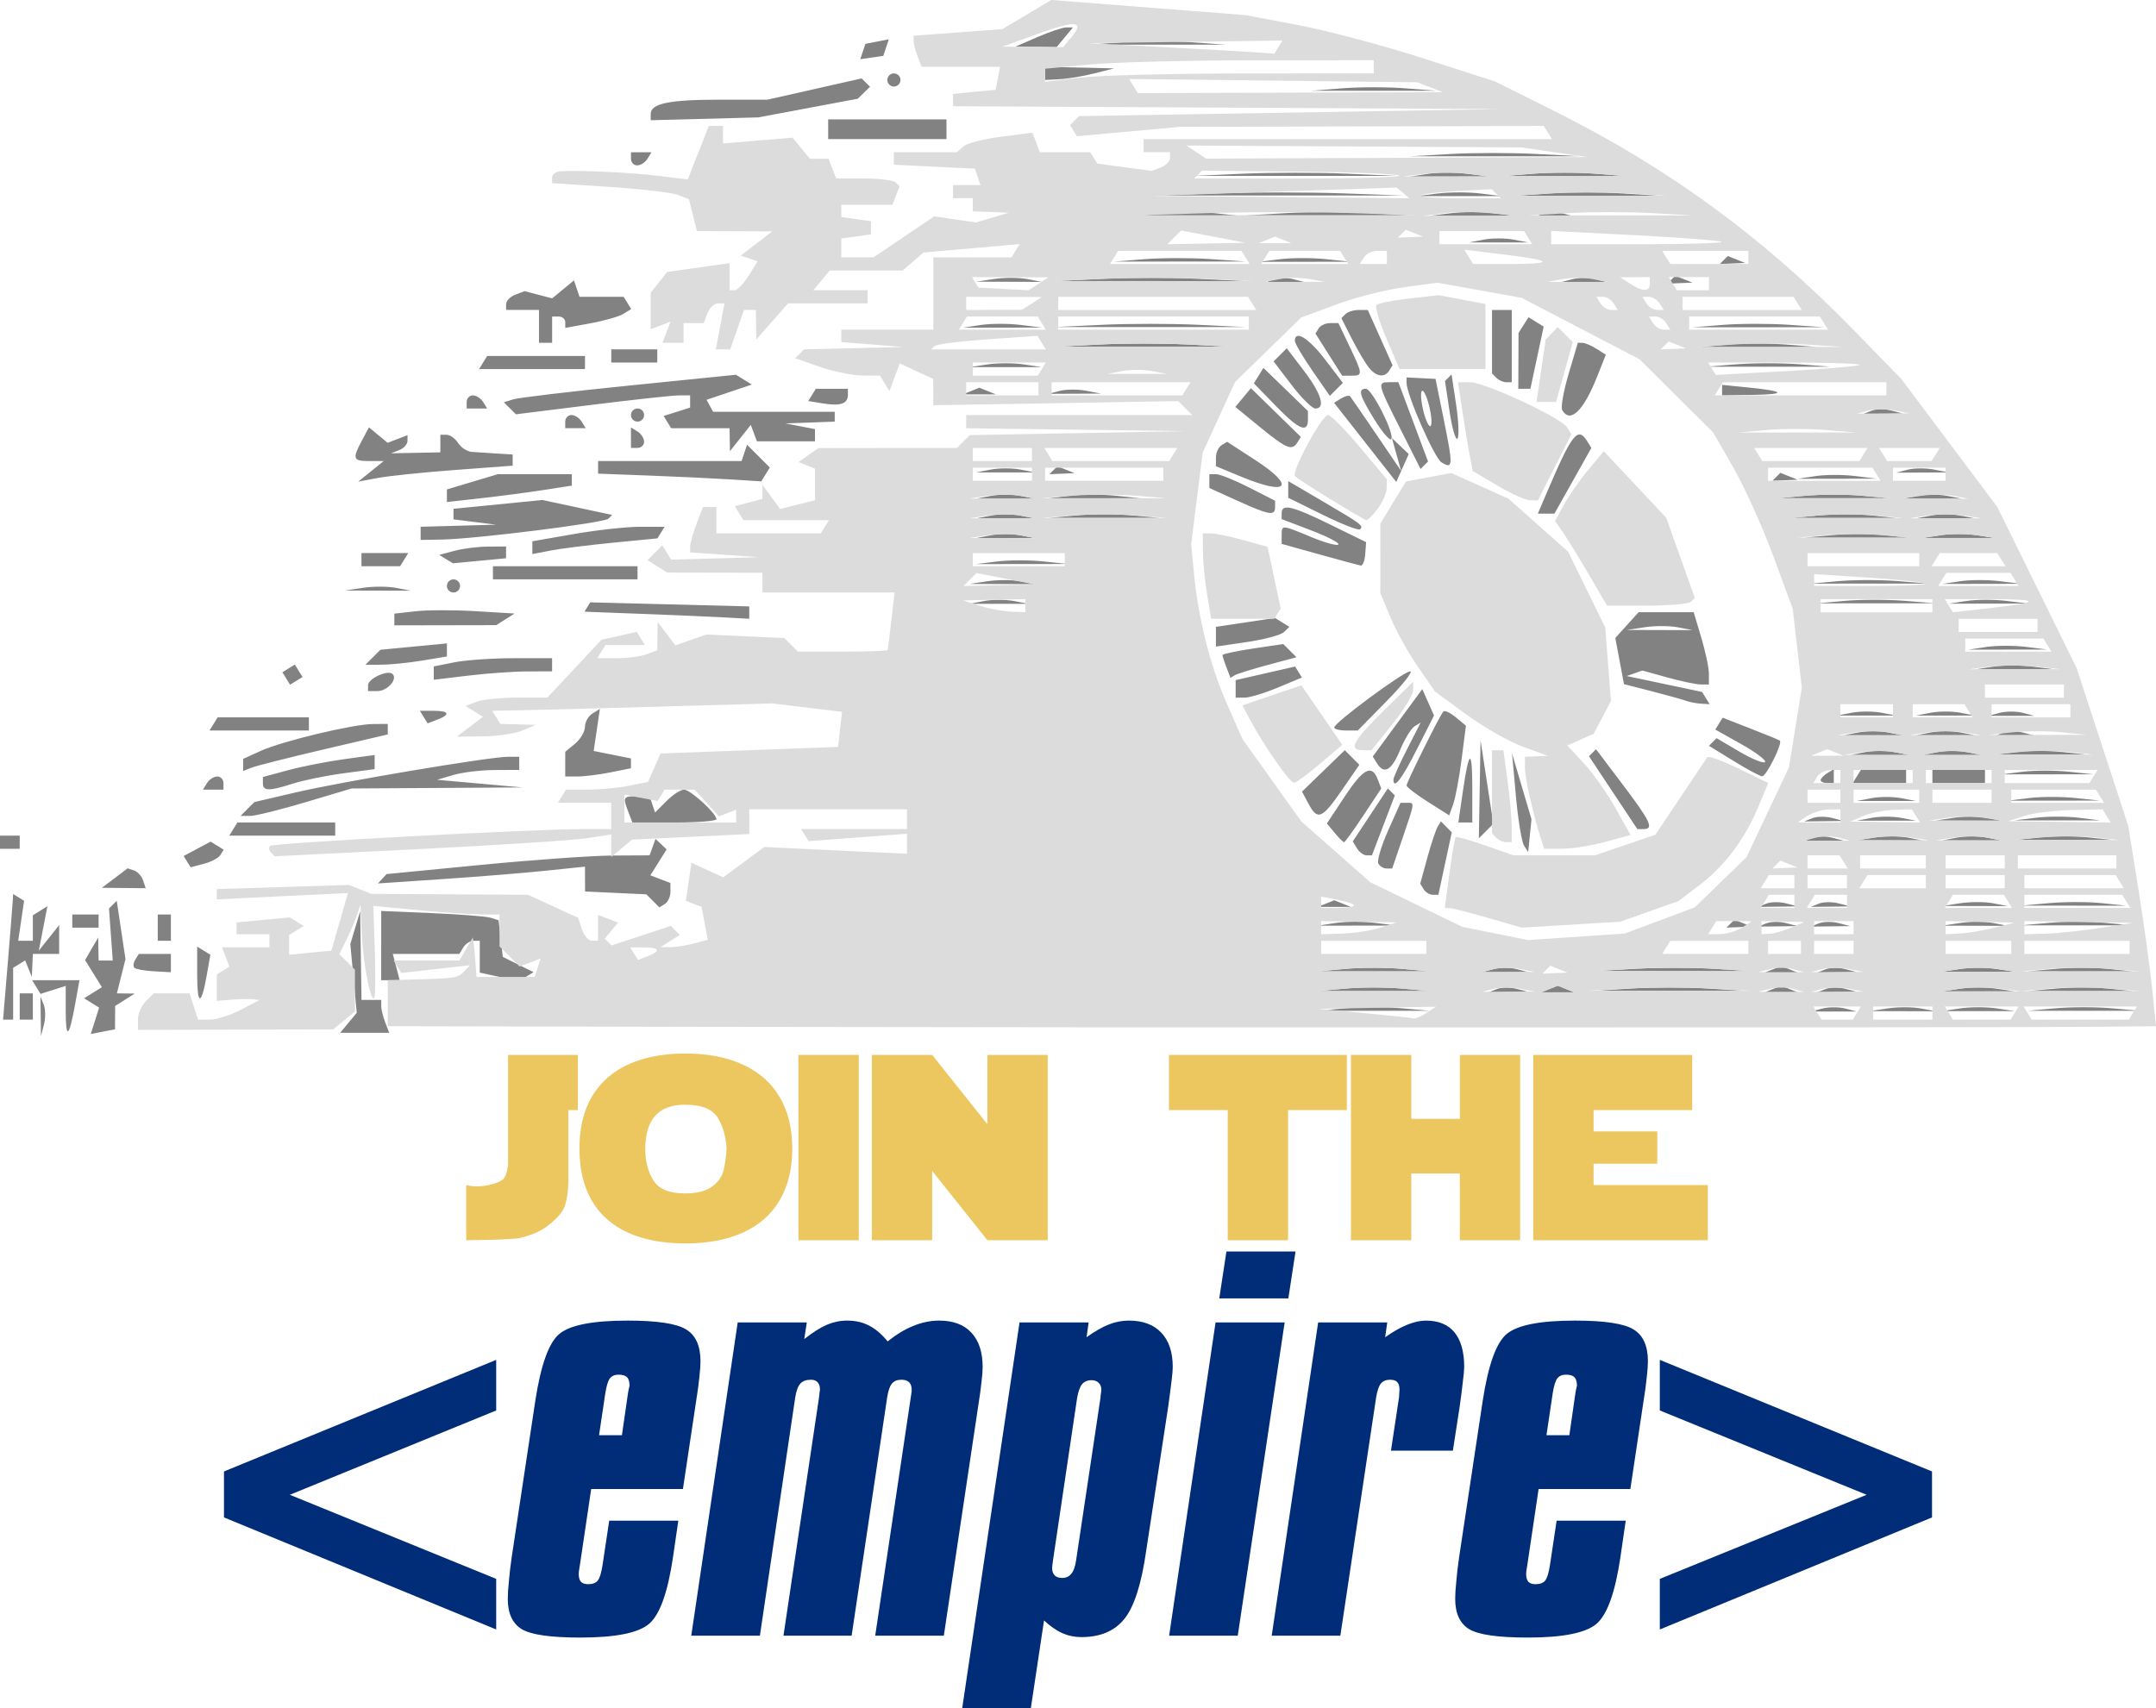 <?xml version="1.0" encoding="UTF-8" standalone="no"?>
<!-- Created with Inkscape (http://www.inkscape.org/) -->

<svg
   xmlns:dc="http://purl.org/dc/elements/1.1/"
   xmlns:cc="http://creativecommons.org/ns#"
   xmlns:rdf="http://www.w3.org/1999/02/22-rdf-syntax-ns#"
   xmlns:svg="http://www.w3.org/2000/svg"
   xmlns="http://www.w3.org/2000/svg"
   version="1.1"
   width="328.017"
   height="259.923"
   id="svg2"
   style="display:inline">
  <defs
     id="defs4" />
  <g
     transform="translate(-135.991,-632.173)"
     id="g2834"
     style="display:inline" />
  <g
     transform="translate(-135.991,-179.811)"
     id="layer2"
     style="display:inline">
    <g
       id="g3049">
      <path
         d="m 313.711,393.961 -3.34,21.867 c -0.727,5.086 -1.84,8.543 -3.34,10.371 -1.477,1.828 -3.645,2.742 -6.504,2.742 -1.031,0 -2.004,-0.199 -2.918,-0.598 -0.891,-0.398 -1.816,-1.043 -2.777,-1.934 l -2.004,13.324 -10.441,0 8.719,-58.676 10.512,0 -0.316,2.25 c 1.242,-0.891 2.367,-1.535 3.375,-1.934 1.008,-0.398 2.027,-0.598 3.059,-0.598 2.133,5e-5 3.773,0.609 4.922,1.828 1.172,1.219 1.758,2.965 1.758,5.238 -3e-5,0.469 -0.059,1.148 -0.176,2.039 -0.094,0.867 -0.27,2.227 -0.527,4.078 m -10.301,-1.371 c -10e-6,-0.094 0.012,-0.234 0.035,-0.422 0.07,-0.445 0.105,-0.738 0.105,-0.879 -2e-5,-0.445 -0.141,-0.797 -0.422,-1.055 -0.258,-0.258 -0.621,-0.387 -1.09,-0.387 -0.609,4e-5 -1.09,0.211 -1.441,0.633 -0.328,0.422 -0.574,1.125 -0.738,2.109 l -3.656,24.609 c -0.023,0.258 -0.059,0.527 -0.105,0.809 -0.023,0.258 -0.035,0.398 -0.035,0.422 -10e-6,0.492 0.129,0.867 0.387,1.125 0.258,0.258 0.633,0.387 1.125,0.387 0.609,10e-6 1.078,-0.211 1.406,-0.633 0.352,-0.422 0.598,-1.125 0.738,-2.109 l 3.691,-24.609"
         id="path3653"
         style="font-size:72px;font-style:italic;font-variant:normal;font-weight:bold;font-stretch:normal;text-align:start;line-height:100%;writing-mode:lr-tb;text-anchor:start;fill:#002c78;fill-opacity:1;stroke:none;font-family:Compacta Bd BT;-inkscape-font-specification:Compacta Bd BT Bold Italic" />
      <g
         transform="translate(5e-6,0)"
         id="g3045">
        <path
           d="m 142.186,786.84 -0.037,-3 0.498,1.231 c 0.274,0.677 0.291,2.027 0.037,3 l -0.461,1.769 -0.037,-3 -5e-5,0 z m 3.805,-0.901 0,-3.734 -1.916,0.608 -1.916,0.608 -0.643,-1.041 -0.643,-1.041 3.604,0 3.604,0 -0.678,3.75 c -0.914,5.055 -1.413,5.355 -1.413,0.849 z m 4.444,1.577 0.637,-2.008 -1.147,-0.709 -1.147,-0.709 1.357,-0.844 1.357,-0.844 -1.28,-2.065 -1.28,-2.065 1,-1.715 1,-1.715 0.03,1.75 0.03,1.75 1.076,0 1.076,0 -0.286,-3.957 -0.286,-3.957 0.589,-0.589 0.589,-0.589 0.666,4.441 0.666,4.441 -0.654,2.605 -0.654,2.605 1.358,0.015 1.358,0.015 -1.491,0.943 -1.491,0.943 -0.009,1.776 -0.009,1.776 -1.847,0.358 -1.847,0.358 0.637,-2.008 5.3e-4,3e-5 z m 38.571,0.305 1.26,-1.519 -0.488,-5.231 -0.488,-5.231 0.75,-2.5 0.75,-2.5 0.1,6.75 0.1,6.75 1.5,0 1.5,0 0,0.918 c 0,0.505 0.273,1.63 0.607,2.5 l 0.607,1.582 -3.729,0 -3.729,0 1.26,-1.519 -4e-5,0 z m -51.861,-8.731 c 0.377,-4.537 0.722,-8.839 0.766,-9.559 l 0.08,-1.309 0.833,0.515 0.833,0.515 -0.447,3.044 -0.447,3.044 1.113,0 1.113,0 0,-1.941 0,-1.941 1.107,-0.684 1.107,-0.684 -0.654,3.375 -0.654,3.375 1.547,-1.941 1.547,-1.941 0,2.191 0,2.191 -2,0 -2,0 -0.079,1.75 -0.079,1.75 -0.506,-1.256 -0.506,-1.256 -0.915,0.565 -0.915,0.565 0,3.941 0,3.941 -0.766,0 -0.766,0 0.686,-8.25 -8e-5,0 z m 1.845,6.25 0,-2 1,0 1,0 0,2 0,2 -1,0 -1,0 0,-2 z m 201.75,0.268 c 2.337,-0.211 6.162,-0.211 8.5,0 l 4.25,0.383 -8.5,0 -8.5,0 4.25,-0.383 z m 72.5,0.043 c 0.963,-0.252 2.538,-0.252 3.5,0 l 1.75,0.457 -3.5,0 -3.5,0 1.75,-0.457 z m 10.014,-0.028 c 1.52,-0.23 3.77,-0.224 5,0.014 l 2.236,0.432 -5,-0.014 -5,-0.014 2.764,-0.418 0,5e-5 z m 10.986,10e-4 c 1.512,-0.229 3.987,-0.229 5.5,0 l 2.75,0.417 -5.5,0 -5.5,0 2.75,-0.417 z m 14.5,-0.016 c 2.337,-0.211 6.162,-0.211 8.5,0 l 4.25,0.383 -8.5,0 -8.5,0 4.25,-0.383 z m -282.75,-5.16 0,-4.226 1.003,0.62 1.003,0.62 -0.556,3.158 c -0.825,4.684 -1.451,4.61 -1.451,-0.173 z m 174.75,2.16 c 2.337,-0.211 6.162,-0.211 8.5,0 l 4.25,0.383 -8.5,0 -8.5,0 4.25,-0.383 z m 22.981,0.076 c 0.677,-0.274 2.027,-0.291 3,-0.037 l 1.769,0.461 -3,0.037 -3,0.037 1.231,-0.498 0,6e-5 z m 8.019,-0.006 1.25,-0.504 1.25,0.504 1.25,0.504 -2.5,0 -2.5,0 1.25,-0.504 z m 12.5,-0.077 c 3.163,-0.198 8.338,-0.198 11.5,0 l 5.75,0.361 -11.5,0 -11.5,0 5.75,-0.361 z m 21.5,0.077 1.25,-0.504 1.25,0.504 1.25,0.504 -2.5,0 -2.5,0 1.25,-0.504 z m 7.981,0.006 c 0.677,-0.274 2.027,-0.291 3,-0.037 l 1.769,0.461 -3,0.037 -3,0.037 1.231,-0.498 0,6e-5 z m 20.519,-0.06 c 1.512,-0.229 3.987,-0.229 5.5,0 l 2.75,0.417 -5.5,0 -5.5,0 2.75,-0.417 z m 14.526,-0.017 c 2.352,-0.211 5.952,-0.208 8,0.007 l 3.724,0.391 -8,-0.007 -8,-0.007 4.276,-0.384 0,4.1e-4 z m -254.776,-6.536 0,-5.269 7.75,0.329 c 4.263,0.181 8.28,0.501 8.928,0.71 l 1.178,0.381 0.322,2.786 0.322,2.786 2.338,1.159 2.338,1.159 -1.113,0.688 -1.113,0.688 -2.976,-0.654 -2.976,-0.654 0,-2.421 0,-2.421 -0.941,0 c -0.518,0 -1.219,0.45 -1.559,1 l -0.618,1 -5.058,0 -5.058,0 0.523,2 0.523,2 -1.406,0 -1.406,0 0,-5.269 z m -37.554,3.38 c -0.215,-0.214 -0.152,-0.777 0.14,-1.25 l 0.532,-0.861 2.441,0 2.441,0 0,1.394 0,1.394 -2.581,-0.144 c -1.42,-0.079 -2.757,-0.319 -2.973,-0.534 z m 184.304,0.157 c 2.337,-0.211 6.162,-0.211 8.5,0 l 4.25,0.383 -8.5,0 -8.5,0 4.25,-0.383 z m 22.5,0.043 c 0.963,-0.252 2.538,-0.252 3.5,0 l 1.75,0.457 -3.5,0 -3.5,0 1.75,-0.457 z m 21.539,-0.052 c 3.459,-0.196 8.859,-0.194 12,0.004 l 5.711,0.36 -12,-0.004 -12,-0.004 6.289,-0.356 0,4e-4 z m 20.961,0.079 1.25,-0.504 1.25,0.504 1.25,0.504 -2.5,0 -2.5,0 1.25,-0.504 z m 7.981,0.006 c 0.677,-0.274 2.027,-0.291 3,-0.037 l 1.769,0.461 -3,0.037 -3,0.037 1.231,-0.498 0,6e-5 z m 20.519,-0.06 c 1.512,-0.229 3.987,-0.229 5.5,0 l 2.75,0.417 -5.5,0 -5.5,0 2.75,-0.417 z m 14.526,-0.017 c 2.352,-0.211 5.952,-0.208 8,0.007 l 3.724,0.391 -8,-0.007 -8,-0.007 4.276,-0.384 0,4.1e-4 z m -288.776,-6.266 0,-2 1,0 1,0 0,2 0,2 -1,0 -1,0 0,-2 z m -13,-1 0,-1 2,0 2,0 0,1 0,1 -2,0 -2,0 0,-1 z m 192.232,0.285 c 1.503,-0.228 4.203,-0.233 6,-0.01 l 3.268,0.405 -6,0.01 -6,0.01 2.732,-0.415 z m 60.039,0.11 0.604,-0.604 1.312,0.525 1.312,0.525 -1.917,0.079 -1.917,0.079 0.604,-0.604 0,9e-5 z m 5.46,-0.052 c 0.677,-0.274 2.027,-0.291 3,-0.037 l 1.769,0.461 -3,0.037 -3,0.037 1.231,-0.498 0,6e-5 z m 8,0 c 0.677,-0.274 2.027,-0.291 3,-0.037 l 1.769,0.461 -3,0.037 -3,0.037 1.231,-0.498 0,6e-5 z m 21.533,-0.062 c 1.52,-0.23 3.77,-0.224 5,0.014 l 2.236,0.432 -5,-0.014 -5,-0.014 2.764,-0.418 0,5e-5 z m 13.486,-0.015 c 2.337,-0.211 6.162,-0.211 8.5,0 l 4.25,0.383 -8.5,0 -8.5,0 4.25,-0.383 z m -212.425,-3.343 -0.995,-0.995 -4.658,-0.215 -4.658,-0.215 -0.007,-1.892 -0.007,-1.892 -5.858,0.612 c -3.222,0.337 -10.31,0.913 -15.75,1.28 l -9.892,0.668 0.658,-0.713 0.658,-0.713 14.342,-1.396 c 7.888,-0.768 16.892,-1.409 20.009,-1.425 l 5.667,-0.03 0.446,-1.25 0.446,-1.25 0.849,0.795 0.849,0.795 -1.235,1.977 -1.235,1.977 1.523,0.584 1.523,0.584 0,1.334 c 0,0.734 -0.378,1.568 -0.84,1.853 l -0.84,0.519 -0.995,-0.995 9e-5,-1e-5 z m 102.425,0.413 1.25,-0.504 1.25,0.504 1.25,0.504 -2.5,0 -2.5,0 1.25,-0.504 z m 66.981,0.006 c 0.677,-0.274 2.027,-0.291 3,-0.037 l 1.769,0.461 -3,0.037 -3,0.037 1.231,-0.498 0,6e-5 z m 8,0 c 0.677,-0.274 2.027,-0.291 3,-0.037 l 1.769,0.461 -3,0.037 -3,0.037 1.231,-0.498 0,6e-5 z m 21.533,-0.062 c 1.52,-0.23 3.77,-0.224 5,0.014 l 2.236,0.432 -5,-0.014 -5,-0.014 2.764,-0.418 0,5e-5 z m 13.513,-0.016 c 2.352,-0.211 5.952,-0.208 8,0.007 l 3.724,0.391 -8,-0.007 -8,-0.007 4.276,-0.384 0,4.1e-4 z m -95.18,-2.11 -0.522,-0.844 1.07,-3.906 c 0.588,-2.148 1.297,-4.283 1.575,-4.743 l 0.506,-0.837 0.825,0.837 0.825,0.837 -1.019,4.75 -1.019,4.75 -0.86,0 c -0.473,0 -1.095,-0.38 -1.382,-0.844 z m -199.137,-1.701 1.96,-1.482 0.978,0.326 c 0.538,0.179 1.156,0.86 1.374,1.513 l 0.396,1.188 -3.333,-0.032 -3.333,-0.032 1.96,-1.482 0,-2.5e-4 z m 11.013,-2.498 -0.529,-0.856 2.049,-1.096 2.049,-1.096 0.996,0.615 0.996,0.615 -0.501,0.81 c -0.275,0.446 -1.407,1.047 -2.515,1.337 l -2.015,0.527 -0.529,-0.856 z m 181.229,0.294 c -0.229,-0.412 0.437,-2.663 1.479,-5 l 1.895,-4.25 0.962,0 c 1.224,0 1.247,-0.191 -0.632,5.322 l -1.594,4.678 -0.847,0 c -0.466,0 -1.034,-0.338 -1.263,-0.75 z m -3.238,-2.308 -0.654,-1.058 2.67,-4.034 2.67,-4.034 0.531,0.531 0.531,0.531 -1.742,4.561 -1.742,4.561 -0.805,0 c -0.443,0 -1.099,-0.476 -1.459,-1.058 z m -206.464,-0.942 0,-1 1.5,0 1.5,0 0,1 0,1 -1.5,0 -1.5,0 0,-1 z m 231.864,0.5 c -0.35,-0.55 -0.901,-3.925 -1.225,-7.5 l -0.589,-6.5 1.477,5 1.477,5 -0.252,2.5 -0.252,2.5 -0.636,-1 z m -28.804,-1.927 -1.185,-1.427 2.695,-4.073 c 2.843,-4.296 4.143,-4.983 5.034,-2.661 l 0.542,1.411 -2.706,4.089 c -1.488,2.249 -2.816,4.089 -2.95,4.089 -0.135,0 -0.778,-0.642 -1.429,-1.427 z m 72.671,0.771 c 0.677,-0.274 2.027,-0.291 3,-0.037 l 1.769,0.461 -3,0.037 -3,0.037 1.231,-0.498 0,6e-5 z m 9.533,-0.062 c 1.52,-0.23 3.77,-0.224 5,0.014 l 2.236,0.432 -5,-0.014 -5,-0.014 2.764,-0.418 0,5e-5 z m 12.486,0.012 c 1.238,-0.238 3.263,-0.238 4.5,0 l 2.25,0.433 -4.5,0 -4.5,0 2.25,-0.433 z m 12.5,-0.023 c 2.062,-0.216 5.438,-0.216 7.5,0 l 3.75,0.392 -7.5,0 -7.5,0 3.75,-0.392 z m -274.75,-1.272 0.618,-1 7.441,0 7.441,0 0,1 0,1 -8.059,0 -8.059,0 0.618,-1 z m 189.627,-6.05 0.127,-7.45 0.973,6.349 0.973,6.349 -1.101,1.101 -1.101,1.101 0.127,-7.45 z m 20.301,0.508 -3.678,-5.542 0.535,-0.535 0.535,-0.535 4.09,5.417 c 4.228,5.6 4.758,6.736 3.144,6.736 l -0.947,0 -3.678,-5.542 z m -149.822,2.96 c -0.877,-2.286 -0.806,-2.418 1.31,-2.418 l 1.917,0 0.414,1.241 0.414,1.241 1.741,-1.741 c 0.958,-0.958 2.159,-1.741 2.67,-1.741 0.963,0 4.929,3.62 4.929,4.5 0,0.275 -2.877,0.5 -6.393,0.5 l -6.393,0 -0.607,-1.582 z m 126.96,-3.168 c 0.937,-6.458 1.433,-6.602 1.433,-0.417 l 0,5.167 -1.061,0 -1.061,0 0.689,-4.75 z m 53.164,4.094 c 0.677,-0.274 2.027,-0.291 3,-0.037 l 1.769,0.461 -3,0.037 -3,0.037 1.231,-0.498 0,6e-5 z m 9.019,-0.05 c 1.238,-0.238 3.263,-0.238 4.5,0 l 2.25,0.433 -4.5,0 -4.5,0 2.25,-0.433 z m 12.514,-0.012 c 1.52,-0.23 3.77,-0.224 5,0.014 l 2.236,0.432 -5,-0.014 -5,-0.014 2.764,-0.418 0,5e-5 z m 12.486,-0.006 c 1.788,-0.222 4.713,-0.222 6.5,0 l 3.25,0.403 -6.5,0 -6.5,0 3.25,-0.403 z m -272.095,-1.331 1.055,-1.055 6.326,-1.476 c 7.034,-1.641 29.484,-5.414 32.214,-5.414 l 1.75,4e-5 0,1 0,1 -3.75,0.014 c -2.062,0.008 -4.875,0.345 -6.25,0.75 l -2.5,0.736 6.5,0.582 6.5,0.582 -13,0.079 -13,0.079 -6.997,2.089 c -3.848,1.149 -7.651,2.089 -8.45,2.089 l -1.453,0 1.055,-1.055 0,-2.4e-4 z m 161.426,-0.794 -0.989,-1.848 3.253,-3.153 3.253,-3.153 1.112,1.112 1.112,1.112 -2.661,3.851 c -3.033,4.389 -3.698,4.661 -5.08,2.078 z m 18.163,-0.294 c -1.784,-1.13 -3.244,-2.25 -3.244,-2.489 0,-0.495 5.052,-10.66 5.596,-11.261 0.196,-0.216 1.049,0.183 1.896,0.886 l 1.541,1.279 -0.661,5.114 c -0.363,2.813 -0.936,5.882 -1.272,6.82 l -0.611,1.706 -3.244,-2.054 0,-2.4e-4 z m 67.506,-0.563 c 1.238,-0.238 3.263,-0.238 4.5,0 l 2.25,0.433 -4.5,0 -4.5,0 2.25,-0.433 z m 23.978,-0.016 c 1.775,-0.221 4.925,-0.225 7,-0.008 l 3.772,0.394 -7,0.008 -7,0.008 3.228,-0.402 0,7e-5 z m -277.228,-2.278 c 0.34,-0.55 1.041,-1 1.559,-1 0.518,0 0.941,0.45 0.941,1 l 0,1 -1.559,0 -1.559,0 0.618,-1 z m 8.5,0.038 0,-0.961 3.853,-1.038 c 2.119,-0.571 5.944,-1.324 8.5,-1.674 l 4.647,-0.637 0,1.075 0,1.075 -4.75,0.635 c -2.612,0.349 -6.055,1.052 -7.649,1.561 -3.671,1.173 -4.601,1.166 -4.601,-0.035 z m 172,-0.578 c 0,-0.297 0.933,-2.369 2.074,-4.605 l 2.074,-4.065 -0.943,0.583 c -0.519,0.321 -1.507,1.943 -2.195,3.605 -1.293,3.122 -2.429,3.768 -3.521,2.002 l -0.63,-1.019 3.765,-5.129 3.765,-5.129 0.895,2.006 0.895,2.006 -2.606,5.143 c -2.325,4.588 -3.572,6.195 -3.572,4.603 l 0,-4e-5 z m 65,0.099 c 0,-0.243 0.45,-0.719 1,-1.059 l 1,-0.618 0,1.059 0,1.059 -1,0 c -0.55,0 -1,-0.198 -1,-0.441 z m 5.5,-0.559 0.618,-1 3.441,0 3.441,0 0,1 0,1 -4.059,0 -4.059,0 0.618,-1 z m 11.5,0 0,-1 4,0 4,0 0,1 0,1 -4,0 -4,0 0,-1 z m -208,-1.878 0,-1.878 1.5,-1.245 c 0.825,-0.685 1.5,-1.838 1.5,-2.563 0,-0.725 0.51,-1.634 1.134,-2.02 l 1.134,-0.701 -0.47,3.2 -0.47,3.2 2.835,0.567 2.835,0.567 0,0.75 0,0.75 -3.125,0.625 c -1.719,0.344 -3.969,0.625 -5,0.625 l -1.875,0 0,-1.878 z m 177.752,-0.489 -3.748,-2.304 0.581,-0.581 0.581,-0.581 3.459,2.041 c 1.903,1.123 3.66,1.84 3.905,1.595 0.245,-0.245 -1.355,-1.459 -3.557,-2.696 l -4.003,-2.25 0.558,-0.902 0.558,-0.902 4.207,1.637 c 2.314,0.9 4.336,1.731 4.494,1.845 0.479,0.347 -2.064,5.469 -2.698,5.435 -0.324,-0.017 -2.276,-1.068 -4.337,-2.336 z m 43.975,1.645 c 1.775,-0.221 4.925,-0.225 7,-0.008 l 3.772,0.394 -7,0.008 -7,0.008 3.228,-0.402 0,7e-5 z m -270.728,-1.034 0,-0.923 2.649,-1.207 c 3.279,-1.494 14.064,-4.08 17.101,-4.099 l 2.25,-0.015 0,0.799 0,0.799 -9.75,2.281 c -5.362,1.255 -10.312,2.508 -11,2.784 l -1.25,0.504 0,-0.923 0,2e-5 z m 246.75,-1.95 c 1.238,-0.238 3.263,-0.238 4.5,0 l 2.25,0.433 -4.5,0 -4.5,0 2.25,-0.433 z m 11,0 c 1.238,-0.238 3.263,-0.238 4.5,0 l 2.25,0.433 -4.5,0 -4.5,0 2.25,-0.433 z m 11.978,-0.016 c 1.775,-0.221 4.925,-0.225 7,-0.008 l 3.772,0.394 -7,0.008 -7,0.008 3.228,-0.402 0,7e-5 z m -23.978,-2.984 c 1.238,-0.238 3.263,-0.238 4.5,0 l 2.25,0.433 -4.5,0 -4.5,0 2.25,-0.433 z m 11,0 c 1.238,-0.238 3.263,-0.238 4.5,0 l 2.25,0.433 -4.5,0 -4.5,0 2.25,-0.433 z m 10.981,0.05 c 0.677,-0.274 2.027,-0.291 3,-0.037 l 1.769,0.461 -3,0.037 -3,0.037 1.231,-0.498 0,6e-5 z m -272.231,-1.344 0.618,-1 6.941,0 6.941,0 0,1 0,1 -7.559,0 -7.559,0 0.618,-1 z m 170.5,0.532 c 0,-0.723 10.57,-8.532 11.549,-8.532 0.477,0 -1.12,2.025 -3.549,4.5 l -4.416,4.5 -1.792,0 c -0.985,0 -1.792,-0.21 -1.792,-0.468 z m -138.527,-1.576 -0.591,-0.956 2.059,0 c 2.415,0 2.658,0.556 0.591,1.349 l -1.468,0.563 -0.591,-0.956 z m 217.277,-0.662 c 1.238,-0.238 3.263,-0.238 4.5,0 l 2.25,0.433 -4.5,0 -4.5,0 2.25,-0.433 z m 12,0 c 1.238,-0.238 3.263,-0.238 4.5,0 l 2.25,0.433 -4.5,0 -4.5,0 2.25,-0.433 z m 10.5,0.016 c 0.963,-0.252 2.538,-0.252 3.5,0 l 1.75,0.457 -3.5,0 -3.5,0 1.75,-0.457 z m -47.75,-1.836 c -0.55,-0.202 -2.894,-0.854 -5.21,-1.449 l -4.21,-1.082 -0.659,-3.512 -0.659,-3.512 1.774,-1.96 1.774,-1.96 4.187,0 4.187,0 1.158,3.866 c 0.637,2.126 1.158,4.601 1.158,5.5 l 0,1.634 -1.25,-0.006 c -0.688,-0.003 -2.964,-0.482 -5.06,-1.063 l -3.81,-1.058 -1.19,0.419 -1.19,0.419 5.733,1.211 5.733,1.211 0.576,0.933 0.576,0.933 -1.309,-0.079 c -0.72,-0.043 -1.759,-0.244 -2.309,-0.446 l 0,4.7e-4 z m -1.236,-11.179 c -1.23,-0.237 -3.48,-0.244 -5,-0.014 l -2.764,0.418 5,0.014 5,0.014 -2.236,-0.432 0,5e-5 z m -67.264,9.372 0,-1.332 4.523,-1.035 4.523,-1.035 0.517,0.836 0.517,0.836 -3.662,1.53 c -2.014,0.842 -4.282,1.53 -5.04,1.53 l -1.378,0 0,-1.332 z m -132,-0.561 c 0,-1.014 3.046,-2.395 3.743,-1.697 0.795,0.795 -0.801,2.59 -2.302,2.59 l -1.441,0 0,-0.893 z m -12.447,-1.022 -0.585,-0.947 0.947,-0.585 0.947,-0.585 0.585,0.947 0.585,0.947 -0.947,0.585 -0.947,0.585 -0.585,-0.947 z m 22.447,-0.821 0,-1.014 3.125,-0.625 c 1.719,-0.344 5.769,-0.625 9,-0.625 l 5.875,0 0,1 0,1 -3.75,0.009 c -2.062,0.005 -6.112,0.292 -9,0.639 l -5.25,0.631 0,-1.014 0,-3.1e-4 z m 120.605,-0.852 c -0.333,-0.867 -0.605,-1.713 -0.605,-1.881 0,-0.168 2.079,-0.616 4.621,-0.998 l 4.621,-0.693 1.007,1.007 1.007,1.007 -4.377,1.174 c -2.407,0.646 -4.668,1.351 -5.022,1.567 l -0.645,0.393 -0.605,-1.576 z m 116.627,-0.127 c 1.503,-0.228 4.203,-0.233 6,-0.01 l 3.268,0.405 -6,0.01 -6,0.01 2.732,-0.415 z m -246.491,-1.427 1.141,-1.141 5.059,-0.486 5.059,-0.486 0,0.996 0,0.996 -3.75,0.62 c -2.062,0.341 -4.853,0.625 -6.2,0.631 l -2.45,0.011 1.141,-1.141 z m 245.491,-1.573 c 1.503,-0.228 4.203,-0.233 6,-0.01 l 3.268,0.405 -6,0.01 -6,0.01 2.732,-0.415 z m -117.232,-1.558 0,-1.5 4.497,-0.674 4.497,-0.674 1.09,0.674 1.09,0.674 -0.837,0.805 c -0.46,0.443 -2.975,1.118 -5.587,1.501 l -4.75,0.696 0,-1.5 z m -125,-2.618 0,-0.891 3.25,-0.365 c 1.788,-0.201 5.903,-0.204 9.146,-0.008 l 5.896,0.356 -1.396,0.884 -1.396,0.884 -7.75,0.015 -7.75,0.015 0,-0.891 0,2e-5 z m 37.715,-0.854 -8.785,-0.334 0.437,-0.711 0.437,-0.711 12.098,0.309 12.098,0.309 0,0.941 0,0.941 -3.75,-0.206 c -2.062,-0.113 -7.703,-0.356 -12.535,-0.539 z m 52.035,-1.961 c 1.238,-0.238 3.263,-0.238 4.5,0 l 2.25,0.433 -4.5,0 -4.5,0 2.25,-0.433 z m 130.97,-0.025 c 2.321,-0.21 6.371,-0.212 9,-0.006 l 4.78,0.376 -9,0.006 -9,0.006 4.22,-0.381 0,-4.5e-4 z m 18.512,0.016 c 1.503,-0.228 4.203,-0.233 6,-0.01 l 3.268,0.405 -6,0.01 -6,0.01 2.732,-0.415 z m -243.968,-2.003 c 1.52,-0.23 3.77,-0.224 5,0.014 l 2.236,0.432 -5,-0.014 -5,-0.014 2.764,-0.418 0,-5e-5 z m 12.736,-0.282 c 0,-0.55 0.45,-1 1,-1 0.55,0 1,0.45 1,1 0,0.55 -0.45,1 -1,1 -0.55,0 -1,-0.45 -1,-1 z m 82.264,-0.718 c 1.52,-0.23 3.77,-0.224 5,0.014 l 2.236,0.432 -5,-0.014 -5,-0.014 2.764,-0.418 0,-5e-5 z m 129.456,-0.013 c 2.321,-0.21 6.371,-0.212 9,-0.006 l 4.78,0.376 -9,0.006 -9,0.006 4.22,-0.381 0,-4.5e-4 z m 18.512,0.016 c 1.503,-0.228 4.203,-0.233 6,-0.01 l 3.268,0.405 -6,0.01 -6,0.01 2.732,-0.415 z m -223.232,-1.286 0,-1 11,0 11,0 0,1 0,1 -11,0 -11,0 0,-1 z m -20,-2 0,-1 3.559,0 3.559,0 -0.618,1 -0.618,1 -2.941,0 -2.941,0 0,-1 z m 12.87,-0.081 -1.039,-0.642 2.335,-0.625 c 1.284,-0.344 3.572,-0.631 5.085,-0.639 l 2.75,-0.014 0,0.895 0,0.895 -4.046,0.386 -4.046,0.386 -1.039,-0.642 0,-5e-5 z m 83.858,0.359 c 1.775,-0.221 4.925,-0.225 7,-0.008 l 3.772,0.394 -7,0.008 -7,0.008 3.228,-0.402 0,7e-5 z m 49.022,-1.072 -5.75,-1.601 0,-1.303 c 0,-1.626 -0.022,-1.628 4.486,0.256 2.052,0.857 3.917,1.372 4.144,1.144 0.228,-0.228 -1.621,-1.191 -4.108,-2.141 l -4.522,-1.727 0,-0.917 c 0,-1.47 1.602,-1.091 7.403,1.754 l 5.447,2.671 -0.138,1.829 c -0.076,1.006 -0.379,1.785 -0.675,1.732 -0.295,-0.053 -3.125,-0.817 -6.287,-1.697 l 0,-2e-5 z m -119.75,-1.024 0,-0.977 6.332,-1.103 c 3.483,-0.606 8.009,-1.103 10.059,-1.103 l 3.727,0 -0.545,0.882 -0.545,0.882 -6.764,0.66 c -3.72,0.363 -8.001,0.902 -9.514,1.197 l -2.75,0.537 0,-0.977 z m -17,-2.182 0,-1 5.75,-0.16 5.75,-0.16 -3.25,-0.403 -3.25,-0.403 0,-0.807 0,-0.807 6.773,-0.667 6.773,-0.667 5.296,1.136 5.296,1.136 -0.572,0.572 c -0.631,0.631 -20.159,3.079 -25.316,3.173 l -3.25,0.059 0,-1 0,5e-5 z m 86.75,0.294 c 1.238,-0.238 3.263,-0.238 4.5,0 l 2.25,0.433 -4.5,0 -4.5,0 2.25,-0.433 z m 128.026,-0.028 c 2.352,-0.211 5.952,-0.208 8,0.007 l 3.724,0.391 -8,-0.007 -8,-0.007 4.276,-0.384 0,4e-4 z m 16.474,0.017 c 1.512,-0.229 3.987,-0.229 5.5,0 l 2.75,0.417 -5.5,0 -5.5,0 2.75,-0.417 z m -94,-3.107 -5.25,-2.591 0,-1.267 0,-1.267 5.25,3.08 c 5.926,3.477 6.247,3.717 5.667,4.252 -0.229,0.211 -2.779,-0.782 -5.667,-2.207 z m -50.5,0.117 c 1.238,-0.238 3.263,-0.238 4.5,0 l 2.25,0.433 -4.5,0 -4.5,0 2.25,-0.433 z m 13,-0.026 c 2.337,-0.211 6.162,-0.211 8.5,0 l 4.25,0.383 -8.5,0 -8.5,0 4.25,-0.383 z m 113.026,-10e-4 c 2.352,-0.211 5.952,-0.208 8,0.007 l 3.724,0.391 -8,-0.007 -8,-0.007 4.276,-0.384 0,4e-4 z m 16.974,0.028 c 1.238,-0.238 3.263,-0.238 4.5,0 l 2.25,0.433 -4.5,0 -4.5,0 2.25,-0.433 z m -105.5,-2.267 -4.25,-1.929 0,-1.049 0,-1.049 1.04,0 c 0.572,0 2.822,0.909 5,2.02 l 3.96,2.02 0,0.98 c 0,1.368 -0.886,1.215 -5.75,-0.993 z m 47.112,-1.277 c 3.832,-8.966 4.705,-10.069 6.137,-7.751 l 0.617,0.999 -2.808,5 -2.808,5 -1.263,10e-4 -1.263,10e-4 1.389,-3.25 0,3e-5 z m -167.362,0.526 0,-0.96 3.866,-1.158 3.866,-1.158 5.634,0 5.634,0 0,0.868 0,0.868 -4.25,0.661 c -2.337,0.364 -6.612,0.926 -9.5,1.25 l -5.25,0.588 0,-0.96 z m 82.75,0.018 c 1.238,-0.238 3.263,-0.238 4.5,0 l 2.25,0.433 -4.5,0 -4.5,0 2.25,-0.433 z m 11.978,-0.016 c 1.775,-0.221 4.925,-0.225 7,-0.008 l 3.772,0.394 -7,0.008 -7,0.008 3.228,-0.402 0,7e-5 z m 112.022,-0.011 c 2.337,-0.211 6.162,-0.211 8.5,0 l 4.25,0.383 -8.5,0 -8.5,0 4.25,-0.383 z m 17,0.026 c 1.238,-0.238 3.263,-0.238 4.5,0 l 2.25,0.433 -4.5,0 -4.5,0 2.25,-0.433 z m -103,-2.953 -3.75,-1.555 0,-1.334 c 0,-0.734 0.383,-1.571 0.851,-1.86 l 0.851,-0.526 4.149,2.69 c 6.397,4.148 5.205,5.615 -2.101,2.585 z m -132.309,-0.776 1.941,-1.566 -2.191,0 c -2.492,0 -2.614,-0.342 -1.121,-3.13 l 1.07,-1.999 1.418,1.176 1.418,1.176 1.513,-0.58 1.513,-0.58 0,0.885 c 0,0.487 -0.562,1.107 -1.25,1.379 l -1.25,0.493 3.75,-0.072 3.75,-0.072 0,-1.338 0,-1.338 0.95,0 c 0.523,0 1.31,0.562 1.75,1.25 0.44,0.688 1.362,1.295 2.05,1.35 0.688,0.055 2.375,0.168 3.75,0.25 l 2.5,0.15 0,0.852 0,0.852 -8.75,0.652 c -4.812,0.358 -10.1,0.904 -11.75,1.214 l -3,0.562 1.941,-1.566 z m 42.309,0.642 -7.75,-0.292 0,-0.958 0,-0.958 10.917,0 10.917,0 0.414,-1.241 0.414,-1.241 1.733,1.733 1.733,1.733 -0.651,1.053 -0.651,1.053 -4.663,-0.295 c -2.565,-0.162 -8.151,-0.427 -12.413,-0.587 z m 108.956,-5.049 -4.733,-6.024 1.08,-0.667 c 0.594,-0.367 1.208,-0.51 1.365,-0.317 0.157,0.193 1.966,2.825 4.021,5.85 l 3.735,5.5 -0.7,-2.5 -0.7,-2.5 1.28,1.217 1.28,1.217 -0.948,2.124 -0.948,2.124 -4.733,-6.024 z m 62.565,5.237 0.604,-0.604 1.312,0.525 1.312,0.525 -1.917,0.079 -1.917,0.079 0.604,-0.604 0,8e-5 z m 5.961,-0.11 c 1.503,-0.228 4.203,-0.233 6,-0.01 l 3.268,0.405 -6,0.01 -6,0.01 2.732,-0.415 z m -125.482,-0.991 c 1.238,-0.238 3.263,-0.238 4.5,0 l 2.25,0.433 -4.5,0 -4.5,0 2.25,-0.433 z m 9.521,0.102 0.604,-0.604 1.312,0.525 1.312,0.525 -1.917,0.079 -1.917,0.079 0.604,-0.604 0,8e-5 z m 129.968,-0.083 c 0.956,-0.25 2.756,-0.259 4,-0.02 l 2.262,0.435 -4,0.02 -4,0.02 1.738,-0.455 0,-2e-5 z m -77.173,-6.183 c -3.507,-6.947 -3.55,-7.13 -1.687,-7.13 l 1.378,0 2.256,6.033 2.256,6.033 -0.569,0.569 -0.569,0.569 -3.065,-6.073 z m 6.236,5.056 c -1.075,-0.664 -5.301,-10.3 -5.301,-12.087 l 0,-0.826 2.205,0.113 2.205,0.113 1.298,6.414 c 1.389,6.865 1.357,7.363 -0.407,6.273 z m -1.873,-8.615 c -0.368,-1.466 -0.862,-2.472 -1.097,-2.236 -0.236,0.236 -0.128,1.628 0.24,3.093 0.368,1.466 0.862,2.472 1.097,2.236 0.236,-0.236 0.128,-1.628 -0.24,-3.093 z m -121.429,4.87 0,-1.559 1,0.618 c 0.55,0.34 1,1.041 1,1.559 0,0.518 -0.45,0.941 -1,0.941 l -1,0 0,-1.559 z m 15.032,0.309 -0.032,-1.75 -4.441,0 -4.441,0 -0.574,-0.928 -0.574,-0.928 2.015,-0.639 2.015,-0.639 0,-0.933 0,-0.933 -1.75,0.009 c -0.963,0.005 -6.925,0.654 -13.25,1.442 l -11.5,1.433 -0.917,-0.91 -0.917,-0.91 1.417,-0.455 c 0.779,-0.25 8.725,-1.195 17.656,-2.099 l 16.238,-1.643 1.206,0.746 1.206,0.746 -3.445,1.16 -3.445,1.16 0.5,0.911 0.5,0.911 9.251,0 9.251,0 -10e-4,0.75 -0.002,0.75 -3.75,0.136 -3.75,0.136 2.25,0.433 2.25,0.433 0,0.93 0,0.93 -4.417,0 -4.417,0 -0.469,-1.25 -0.469,-1.25 -1.583,2 -1.583,2 -0.032,-1.75 4.8e-4,0 z m 80.693,-1.901 -3.775,-3.084 1.186,-1.429 1.186,-1.429 3.798,3.709 3.798,3.709 -0.518,0.837 c -0.815,1.318 -1.641,0.981 -5.675,-2.313 z m 17.389,-1.165 c -2.289,-3.704 -2.561,-4.685 -1.299,-4.685 0.952,0 4.476,7.042 3.842,7.676 -0.236,0.236 -1.38,-1.11 -2.543,-2.992 z m 11.431,-1.23 -0.695,-4.638 0.5,-0.5 0.5,-0.5 0.695,4.638 c 0.383,2.551 0.47,4.863 0.195,5.138 -0.275,0.275 -0.813,-1.587 -1.195,-4.138 z m -134.545,1.545 c 0,-0.55 0.423,-1 0.941,-1 0.518,0 1.219,0.45 1.559,1 l 0.618,1 -1.559,0 -1.559,0 0,-1 z m 108.084,-2.414 -3.309,-3.414 0.725,-1.173 0.725,-1.173 3.387,3.283 3.387,3.283 0,1.304 c 0,2.119 -1.4,1.518 -4.916,-2.11 z m -98.084,1.414 c 0,-0.55 0.45,-1 1,-1 0.55,0 1,0.45 1,1 0,0.55 -0.45,1 -1,1 -0.55,0 -1,-0.45 -1,-1 z m 141.682,-0.75 c -0.24,-0.412 0.197,-2.887 0.971,-5.5 l 1.407,-4.75 0.72,0.015 c 0.396,0.008 1.354,0.417 2.129,0.908 l 1.41,0.892 -1.327,3.342 c -2.08,5.239 -4.1,7.175 -5.31,5.092 z m 47.049,0.094 c 0.677,-0.274 2.027,-0.291 3,-0.037 l 1.769,0.461 -3,0.037 -3,0.037 1.231,-0.498 0,-5e-5 z M 206.991,693.341 c 0,-0.55 0.423,-1 0.941,-1 0.518,0 1.219,0.45 1.559,1 l 0.618,1 -1.559,0 -1.559,0 0,-1 z m 54.235,0.23 -2.265,-0.373 0.574,-0.928 0.574,-0.929 2.441,0 2.441,0 0,0.941 c 0,1.329 -1.144,1.72 -3.765,1.289 z m 71.268,-2.814 -2.734,-3.585 1,-1 1,-1 2.615,3.429 c 2.652,3.478 3.336,5.74 1.734,5.74 -0.485,0 -2.112,-1.613 -3.615,-3.585 z m -48.753,0.922 1.25,-0.504 1.25,0.504 1.25,0.504 -2.5,0 -2.5,0 1.25,-0.504 z m 13.488,-0.025 c 0.956,-0.25 2.756,-0.259 4,-0.02 l 2.262,0.435 -4,0.02 -4,0.02 1.738,-0.455 0,-2e-5 z m 38.424,-3.079 c -1.464,-2.113 -2.662,-4.155 -2.662,-4.538 0,-1.716 2.123,-0.402 4.603,2.85 l 2.705,3.546 -0.992,0.992 -0.992,0.992 -2.662,-3.842 z m 62.338,2.967 0,-0.799 3.75,0.372 c 5.805,0.575 6.228,1.061 1,1.148 l -4.75,0.079 0,-0.799 0,5e-5 z m -30.985,-4.451 0.015,-4.25 0.761,-1.197 0.761,-1.197 1.152,0.712 1.152,0.712 -1.01,4.735 -1.01,4.735 -0.919,0 -0.919,0 0.015,-4.25 z m -3.349,2.583 -0.667,-0.667 0,-4.833 0,-4.833 1.5,0 1.5,0 0,5.5 0,5.5 -0.833,0 c -0.458,0 -1.133,-0.3 -1.5,-0.667 z m -25.5,-3.539 -2.03,-3.206 0.491,-0.794 c 0.27,-0.437 1.056,-0.794 1.746,-0.794 l 1.256,0 1.685,3.534 c 2.041,4.281 2.053,4.466 0.283,4.466 l -1.402,0 -2.03,-3.206 z m 6.081,1.956 c -0.549,-0.688 -1.711,-2.655 -2.583,-4.373 l -1.585,-3.123 0.627,-0.627 c 0.345,-0.345 1.249,-0.627 2.009,-0.627 l 1.382,0 1.883,4.206 1.883,4.206 -0.491,0.794 c -0.716,1.158 -1.985,0.973 -3.125,-0.456 z m -134.747,-0.75 0.618,-1 7.441,0 7.441,0 0,1 0,1 -8.059,0 -8.059,0 0.618,-1 z m 76.75,0.284 c 1.512,-0.229 3.987,-0.229 5.5,0 l 2.75,0.417 -5.5,0 -5.5,0 2.75,-0.417 z m 114,-0.019 c 2.612,-0.206 6.888,-0.206 9.5,0 l 4.75,0.375 -9.5,0 -9.5,0 4.75,-0.375 z m -171.25,-1.265 0,-1 3.5,0 3.5,0 0,1 0,1 -3.5,0 -3.5,0 0,-1 z m 74.25,-1.742 c 3.712,-0.192 9.787,-0.192 13.5,0 l 6.75,0.35 -13.5,0 -13.5,0 6.75,-0.35 z m 95.47,0.011 c 2.321,-0.21 6.371,-0.212 9,-0.005 l 4.78,0.376 -9,0.006 -9,0.005 4.22,-0.381 0,-4.6e-4 z m -180.72,-2.769 0,-2.5 -2.5,0 -2.5,0 0,-0.893 c 0,-0.491 0.632,-1.135 1.404,-1.432 l 1.404,-0.539 2.102,0.55 2.102,0.55 1.657,-1.368 1.657,-1.368 0.421,1.25 0.421,1.25 3.358,0 3.358,0 0.575,0.931 0.575,0.931 -1.189,0.735 c -0.654,0.404 -2.911,1.05 -5.016,1.435 l -3.827,0.7 0,-0.866 c 0,-0.476 -0.45,-0.866 -1,-0.866 l -1,0 0,2 0,2 -1,0 -1,0 0,-2.5 z m 67.232,-0.215 c 1.503,-0.228 4.203,-0.233 6,-0.01 l 3.268,0.405 -6,0.01 -6,0.01 2.732,-0.415 z m 18.518,-0.028 c 3.987,-0.19 10.512,-0.19 14.5,0 l 7.25,0.345 -14.5,0 -14.5,0 7.25,-0.345 z m 94.466,0.009 c 2.594,-0.205 7.094,-0.207 10,-0.005 l 5.284,0.368 -10,0.005 -10,0.005 4.716,-0.373 0,-2.7e-4 z m -110.953,-6.984 c 1.52,-0.23 3.77,-0.224 5,0.014 l 2.236,0.432 -5,-0.014 -5,-0.014 2.764,-0.418 0,5e-5 z m 16.486,-0.025 c 3.987,-0.19 10.512,-0.19 14.5,0 l 7.25,0.345 -14.5,0 -14.5,0 7.25,-0.345 z m 25.981,0.087 c 0.677,-0.274 2.027,-0.291 3,-0.037 l 1.769,0.461 -3,0.037 -3,0.037 1.231,-0.498 0,-5e-5 z m 45.519,-0.033 c 0.963,-0.252 2.538,-0.252 3.5,0 l 1.75,0.457 -3.5,0 -3.5,0 1.75,-0.457 z m 15.021,0.085 0.604,-0.604 1.312,0.525 1.312,0.525 -1.917,0.079 -1.917,0.079 0.604,-0.604 0,9e-5 z m -80.054,-3.13 c 2.594,-0.205 7.094,-0.207 10,-0.005 l 5.284,0.368 -10,0.005 -10,0.005 4.716,-0.373 0,-2.6e-4 z m 20.511,0.012 c 1.775,-0.221 4.925,-0.225 7,-0.008 l 3.772,0.394 -7,0.008 -7,0.008 3.228,-0.402 0,7e-5 z m 67.543,0.118 0.604,-0.604 1.312,0.525 1.312,0.525 -1.917,0.079 -1.917,0.079 0.604,-0.604 0,9e-5 z m -36.521,-3.102 c 1.238,-0.238 3.263,-0.238 4.5,0 l 2.25,0.433 -4.5,0 -4.5,0 2.25,-0.433 z m -48.5,-4.023 c 2.062,-0.216 5.438,-0.216 7.5,0 l 3.75,0.392 -7.5,0 -7.5,0 3.75,-0.392 z m 18.5,-0.012 c 3.438,-0.195 9.062,-0.195 12.5,0 l 6.25,0.355 -12.5,0 -12.5,0 6.25,-0.355 z m 25,0.017 c 1.788,-0.222 4.713,-0.222 6.5,0 l 3.25,0.403 -6.5,0 -6.5,0 3.25,-0.403 z m 13.981,0.068 c 0.677,-0.274 2.027,-0.291 3,-0.037 l 1.769,0.461 -3,0.037 -3,0.037 1.231,-0.498 0,-5e-5 z m -49.429,-3.09 c 5.391,-0.18 13.941,-0.179 19,0.002 l 9.198,0.329 -19,-0.002 -19,-0.002 9.802,-0.328 0,2.5e-4 z m 33.448,0.023 c 1.788,-0.222 4.713,-0.222 6.5,0 l 3.25,0.403 -6.5,0 -6.5,0 3.25,-0.403 z m 16.963,-0.013 c 2.867,-0.201 7.817,-0.203 11,-0.004 l 5.787,0.362 -11,0.004 -11,0.004 5.213,-0.366 0,10e-5 z m -46.463,-3.007 c 4.263,-0.187 11.238,-0.187 15.5,0 l 7.75,0.341 -15.5,0 -15.5,0 7.75,-0.341 z m 27.982,0.029 c 1.503,-0.228 4.203,-0.233 6,-0.01 l 3.268,0.405 -6,0.01 -6,0.01 2.732,-0.415 z m 16.018,-0.021 c 2.612,-0.206 6.888,-0.206 9.5,0 l 4.75,0.375 -9.5,0 -9.5,0 4.75,-0.375 z m -137.25,-2.265 0,-1 1.559,0 1.559,0 -0.618,1 c -0.34,0.55 -1.041,1 -1.559,1 -0.518,0 -0.941,-0.45 -0.941,-1 z m 124.708,-0.739 c 3.415,-0.195 9.265,-0.196 13,-0.003 l 6.792,0.351 -13,0.003 -13,0.003 6.208,-0.354 0,1.8e-4 z m -94.708,-3.761 0,-1.5 9,0 9,0 0,1.5 0,1.5 -9,0 -9,0 0,-1.5 z m -27,-2.329 c 0,-1.59 2.797,-2.171 10.459,-2.171 l 7.296,0 7.17,-1.619 7.17,-1.619 0.636,0.636 0.636,0.636 -0.933,0.911 -0.933,0.911 -7.579,1.42 -7.579,1.42 -8.171,0.216 -8.171,0.216 0,-0.957 z m 105.25,-3.906 c 2.612,-0.206 6.888,-0.206 9.5,0 l 4.75,0.375 -9.5,0 -9.5,0 4.75,-0.375 z m -69.25,-1.265 c 0,-0.55 0.45,-1 1,-1 0.55,0 1,0.45 1,1 0,0.55 -0.45,1 -1,1 -0.55,0 -1,-0.45 -1,-1 z m 24,-1 0,-1 5.25,0.118 5.25,0.118 -3,0.763 c -1.65,0.42 -4.013,0.817 -5.25,0.882 l -2.25,0.118 0,-1 z m -27.724,-3.33 0.389,-1.17 1.782,-0.345 1.782,-0.346 -0.419,1.258 -0.419,1.258 -1.752,0.257 -1.752,0.257 0.389,-1.17 z m 26.589,-2.209 c 1.851,-0.803 3.818,-1.461 4.372,-1.461 l 1.008,0 -1.245,1.5 -1.245,1.5 -3.128,-0.039 -3.128,-0.039 3.365,-1.461 0,-8e-5 z m 12.885,0.802 c 2.888,-0.202 7.612,-0.202 10.5,0 l 5.25,0.367 -10.5,0 -10.5,0 5.25,-0.367 z"
           transform="translate(0,-452.362)"
           id="path4683"
           style="fill:#828282;fill-opacity:1;display:inline" />
        <path
           d="m 188.344,335.1 1.647,-1.367 0,-3.178 0,-3.178 -1.18,-1.18 -1.18,-1.18 1.107,-2.27 c 0.609,-1.249 1.329,-2.945 1.601,-3.77 l 0.494,-1.5 0.197,4.5 c 0.206,4.696 1.553,11.233 1.957,9.5 0.128,-0.55 0.137,-3.882 0.019,-7.404 l -0.214,-6.404 6.849,0.647 c 3.767,0.356 8.086,0.65 9.599,0.654 l 2.75,0.007 0,2.429 0,2.429 1.529,1.529 1.529,1.529 1.608,-0.617 1.608,-0.617 -0.47,1.409 -0.47,1.409 -4.417,0 -4.417,0 -0.144,-2 c -0.079,-1.1 -0.205,-2.45 -0.28,-3 l -0.137,-1 -1.019,1.75 -1.019,1.75 -5.009,0 -5.009,0 0.587,0.95 0.587,0.95 5.222,-0.59 5.222,-0.59 -0.833,0.89 c -0.981,1.048 -1.287,1.102 -7.167,1.265 l -4.5,0.125 0,3.5 0,3.5 48.75,0.1 c 60.986,0.125 197.465,0.122 210.509,-0.005 l 9.759,-0.095 -0.591,-5.75 c -0.325,-3.163 -1.276,-10.025 -2.112,-15.25 l -1.521,-9.5 -3.925,-12 -3.925,-12 -6.031,-12.25 -6.031,-12.25 -7.307,-9.75 -7.307,-9.75 -7.383,-7.573 c -13.656,-14.007 -28.031,-24.518 -45.383,-33.185 l -9,-4.495 -11,-3.543 c -6.05,-1.949 -14.604,-4.224 -19.009,-5.057 l -8.009,-1.514 -14.767,-1.15 -14.767,-1.15 -3.724,2.219 -3.724,2.219 -6.75,0.499 -6.75,0.499 0,0.784 c 0,0.431 0.273,1.496 0.607,2.366 l 0.607,1.582 5.966,0 5.966,0 -0.332,1.75 -0.332,1.75 -3.242,0.313 -3.242,0.313 0,0.937 0,0.937 41.75,0.217 41.75,0.217 -32.168,0.533 -32.168,0.533 -0.682,0.683 -0.682,0.683 0.525,0.849 0.525,0.849 7.825,-0.712 7.825,-0.712 27.691,-0.071 27.691,-0.071 0.618,1 0.618,1 -31.059,0 -31.059,0 0,1 0,1 2,0 2,0 0,0.893 c 0,0.491 -0.62,1.131 -1.377,1.421 l -1.377,0.528 -4.148,-0.556 -4.148,-0.556 -0.535,-0.865 -0.535,-0.865 -3.834,0 -3.834,0 -0.57,-1.486 -0.57,-1.486 -4.787,0.616 c -2.633,0.339 -5.214,1.007 -5.737,1.486 l -0.95,0.87 -4.8,0 -4.8,0 0,0.952 0,0.952 6.171,0.298 6.171,0.298 0.413,1.25 0.413,1.25 -2.083,0 -2.083,0 0,1 0,1 1.5,0 1.5,0 0,1 0,1 2.75,0.1 2.75,0.1 -2.5,0.747 -2.5,0.747 -3.178,-0.466 -3.178,-0.466 -4.622,3.119 -4.622,3.119 -2.45,0 -2.45,0 0,-1.43 0,-1.43 2.25,-0.32 2.25,-0.32 0,-1 0,-1 -2.25,-0.32 -2.25,-0.32 0,-0.93 0,-0.93 3.893,0 3.893,0 0.538,-1.402 0.538,-1.402 -0.598,-0.598 c -0.329,-0.329 -2.5,-0.598 -4.824,-0.598 l -4.226,0 -0.576,-1.5 -0.576,-1.5 -1.409,0 -1.409,0 -1.333,-1.606 -1.333,-1.606 -5.289,0.439 -5.289,0.439 0,-1.332 0,-1.332 -1.08,0 -1.08,0 -1.598,4.069 -1.598,4.069 -4.571,-0.553 c -4.333,-0.524 -12.104,-0.88 -14.821,-0.678 -0.688,0.051 -1.25,0.476 -1.25,0.945 l 0,0.852 8.75,0.575 c 4.812,0.316 9.497,0.865 10.41,1.22 l 1.66,0.646 0.609,2.428 0.609,2.428 5.731,0.022 5.731,0.022 -2.399,1.845 -2.399,1.845 1.286,0.429 1.286,0.428 -1.377,2.205 c -0.757,1.213 -1.719,2.205 -2.136,2.205 l -0.759,0 0,-2.061 0,-2.061 -4.75,0.668 -4.75,0.668 -1.25,1.585 -1.25,1.585 0,2.777 0,2.777 1.511,-0.58 1.511,-0.58 -0.618,1.611 -0.618,1.611 1.607,0 1.607,0 0,-1.5 0,-1.5 1.531,0 1.531,0 0.576,-1.5 c 0.317,-0.825 1.028,-1.5 1.58,-1.5 l 1.004,0 -0.657,3.5 -0.657,3.5 1.097,0 1.097,0 1.046,-3 1.046,-3 0.902,0 0.902,0 0.032,2.25 0.032,2.25 2.42,-2.75 2.42,-2.75 6.048,0 6.048,0 0,-1 0,-1 -4.122,0 -4.122,0 1.245,-1.5 1.245,-1.5 5.549,0 5.549,0 1.579,-1.367 1.579,-1.367 7.317,-0.646 7.317,-0.646 -0.626,1.013 -0.626,1.013 -5.941,0 -5.941,0 0,5.5 0,5.5 -7,0 -7,0 0,0.945 0,0.945 4.75,0.375 4.75,0.375 -7.583,0.18 -7.583,0.18 -0.676,0.676 -0.676,0.676 3.759,1.309 c 2.068,0.72 4.97,1.316 6.45,1.324 l 2.691,0.015 0.724,1.171 0.724,1.171 0.778,-2.104 0.778,-2.104 2.549,1.183 2.549,1.183 0.007,2 0.007,2 18.638,-0.313 18.638,-0.313 1.063,1.063 1.062,1.063 -17.2,0 -17.2,0 0,1 0,1 16.75,0.223 16.75,0.223 -16.476,0.302 -16.476,0.302 -0.974,0.974 -0.974,0.974 -10.55,0.015 -10.55,0.015 -1.5,1.061 -1.5,1.061 1.25,0.507 1.25,0.507 0,2.398 0,2.398 -2.656,0.667 -2.656,0.667 -1.344,-1.839 -1.344,-1.839 0,1.075 0,1.075 -2.101,0.549 -2.101,0.549 0.66,1.067 0.66,1.067 6.5,0 6.5,0 -0.618,1 -0.618,1 -7.941,0 -7.941,0 0,-2 0,-2 -1.025,0 -1.025,0 -0.975,2.565 c -0.536,1.411 -0.975,2.962 -0.975,3.448 l 0,0.883 5.25,0.367 5.25,0.367 -6.691,0.185 -6.691,0.185 -0.672,-1.087 -0.672,-1.087 -1.129,1.129 -1.129,1.129 1.492,0.943 1.492,0.943 7.25,0.015 7.25,0.015 0,1.5 0,1.5 10.05,0 10.05,0 -0.488,4.25 c -0.268,2.337 -0.516,4.362 -0.55,4.5 -0.034,0.138 -3.122,0.25 -6.862,0.25 l -6.8,0 -1.031,-1.031 -1.031,-1.031 -5.919,-0.272 -5.919,-0.272 -2.374,0.826 -2.374,0.826 -1.345,-1.772 -1.345,-1.772 -0.032,2.143 -0.032,2.143 -1.582,0.607 c -0.87,0.334 -2.922,0.607 -4.559,0.607 l -2.977,0 0.618,-1 0.618,-1 3,0 3,0 -0.62,-1.004 -0.62,-1.004 -2.689,0.606 -2.689,0.606 -4.112,4.398 -4.112,4.398 -4.556,0 c -2.506,0 -5.306,0.288 -6.222,0.639 l -1.666,0.639 1.329,0.821 1.329,0.821 -1.995,1.508 -1.995,1.508 4,-0.038 c 2.2,-0.021 4.9,-0.425 6,-0.898 l 2,-0.859 -2.691,-0.07 -2.691,-0.07 -0.618,-1 -0.618,-1 4.309,-0.075 c 2.37,-0.041 11.959,-0.293 21.309,-0.56 l 17,-0.485 5.309,0.64 5.309,0.64 -0.309,2.671 -0.309,2.671 -13.5,0.5 -13.5,0.5 -0.951,2.165 -0.951,2.165 -2.924,0.585 c -1.608,0.322 -4.417,0.585 -6.24,0.585 l -3.316,0 -0.618,1 -0.618,1 4.059,0 4.059,0 0,2 0,2 -4.25,0.003 c -7.86,0.005 -47.206,2.12 -47.647,2.561 -0.24,0.24 -0.18,0.693 0.133,1.006 l 0.57,0.57 21.847,-1.086 c 12.016,-0.598 23.535,-1.344 25.597,-1.658 l 3.75,-0.571 0,1.71 0,1.71 1.589,-1.319 1.589,-1.319 8.911,-0.426 8.911,-0.426 0,-1.878 0,-1.878 12,0 12,0 0,1.5 0,1.5 -8.059,0 -8.059,0 0.57,0.922 0.57,0.922 7.489,-0.566 7.489,-0.566 0,1.524 0,1.524 -10.858,-0.515 -10.858,-0.515 -3.119,2.306 -3.119,2.306 -2.42,-1.102 -2.42,-1.102 -0.425,2.893 -0.425,2.893 1.189,0.456 1.189,0.456 0.479,2.506 0.479,2.506 -2.097,0.563 c -1.153,0.31 -2.772,0.562 -3.597,0.561 l -1.5,-0.002 1.471,-0.93 1.471,-0.93 -0.685,-0.685 -0.685,-0.685 -4.514,1.486 -4.514,1.486 -0.514,-0.514 -0.514,-0.514 1.017,-1.225 1.017,-1.225 -1.526,-0.585 -1.526,-0.585 0,1.969 0,1.969 -0.933,0 c -0.513,0 -1.196,-0.787 -1.518,-1.75 l -0.585,-1.75 -3.81,-1.75 -3.81,-1.75 -11.922,-0.07 -11.922,-0.07 -1.693,-0.68 -1.693,-0.68 -10.057,0.316 -10.057,0.316 0,0.781 0,0.781 9.975,-0.48 9.975,-0.48 -1.263,4.382 -1.263,4.382 -3.212,0.313 -3.212,0.313 0,-1.504 0,-1.504 1.107,-0.684 1.107,-0.684 -1.061,-0.656 -1.061,-0.656 -4.046,0.386 -4.046,0.386 0,0.895 0,0.895 2.5,0 2.5,0 0,1 0,1 -3.607,0 -3.607,0 0.563,1.468 0.563,1.468 -0.956,0.591 -0.956,0.591 0,2.013 0,2.013 2.25,-0.182 c 1.238,-0.1 2.7,-0.13 3.25,-0.065 l 1,0.117 -2.864,1.494 c -1.575,0.822 -3.683,1.494 -4.683,1.494 l -1.818,0 -0.635,-2 -0.635,-2 -2.733,0 -2.733,0 -1.2,1.2 c -0.66,0.66 -1.2,1.909 -1.2,2.776 l 0,1.576 14.853,-0.032 14.853,-0.032 1.647,-1.367 4e-5,8e-5 z m 155.147,-1.122 -7,-0.647 9,-0.161 9,-0.161 -1.5,0.969 c -0.825,0.533 -1.725,0.897 -2,0.808 -0.275,-0.089 -3.65,-0.452 -7.5,-0.808 z m 69,0 -0.618,-1 3.618,0 3.618,0 -0.618,1 -0.618,1 -2.382,0 -2.382,0 -0.618,-1 z m 8.5,0 0,-1 4.5,0 4.5,0 0,1 0,1 -4.5,0 -4.5,0 0,-1 z m 11.5,0 -0.618,-1 5.618,0 5.618,0 -0.618,1 -0.618,1 -4.382,0 -4.382,0 -0.618,-1 z m 12,0 -0.618,-1 8.618,0 8.618,0 -0.618,1 -0.618,1 -7.382,0 -7.382,0 -0.618,-1 z m -103.75,-3.732 c 2.337,-0.211 6.162,-0.211 8.5,0 l 4.25,0.383 -8.5,0 -8.5,0 4.25,-0.383 z m 22.488,0.045 c 0.956,-0.25 2.756,-0.259 4,-0.02 l 2.262,0.435 -4,0.02 -4,0.02 1.738,-0.455 0,-2e-5 z m 8.512,0.025 1.25,-0.504 1.25,0.504 1.25,0.504 -2.5,0 -2.5,0 1.25,-0.504 z m 12,-0.078 c 3.438,-0.195 9.062,-0.195 12.5,0 l 6.25,0.355 -12.5,0 -12.5,0 6.25,-0.355 z m 21.5,0.051 c 0.963,-0.252 2.538,-0.252 3.5,0 l 1.75,0.457 -3.5,0 -3.5,0 1.75,-0.457 z m 7.988,0.002 c 0.956,-0.25 2.756,-0.259 4,-0.02 l 2.262,0.435 -4,0.02 -4,0.02 1.738,-0.455 0,-2e-5 z m 20.994,-0.027 c 1.503,-0.228 4.203,-0.233 6,-0.01 l 3.268,0.405 -6,0.01 -6,0.01 2.732,-0.415 z m 13.488,-0.016 c 2.321,-0.21 6.371,-0.212 9,-0.006 l 4.78,0.376 -9,0.006 -9,0.006 4.22,-0.381 0,-4.5e-4 z m -106.97,-3.001 c 2.337,-0.211 6.162,-0.211 8.5,0 l 4.25,0.383 -8.5,0 -8.5,0 4.25,-0.383 z m 22.488,0.045 c 0.956,-0.25 2.756,-0.259 4,-0.02 l 2.262,0.435 -4,0.02 -4,0.02 1.738,-0.455 0,-2e-5 z m 8.032,0.083 0.604,-0.604 1.312,0.525 1.312,0.525 -1.917,0.079 -1.917,0.079 0.604,-0.604 0,9e-5 z m 13.518,-0.137 c 3.459,-0.196 8.859,-0.194 12,0.004 l 5.711,0.36 -12,-0.004 -12,-0.004 6.289,-0.356 0,4e-4 z m 20.461,0.052 c 0.963,-0.252 2.538,-0.252 3.5,0 l 1.75,0.457 -3.5,0 -3.5,0 1.75,-0.457 z m 7.988,0.002 c 0.956,-0.25 2.756,-0.259 4,-0.02 l 2.262,0.435 -4,0.02 -4,0.02 1.738,-0.455 0,-2e-5 z m 21.012,-0.029 c 1.512,-0.229 3.987,-0.229 5.5,0 l 2.75,0.417 -5.5,0 -5.5,0 2.75,-0.417 z m 13.47,-0.015 c 2.321,-0.21 6.371,-0.212 9,-0.006 l 4.78,0.376 -9,0.006 -9,0.006 4.22,-0.381 0,-4.5e-4 z m -215.247,-2.313 -0.591,-0.956 2.059,0 c 2.415,0 2.658,0.556 0.591,1.349 l -1.468,0.563 -0.591,-0.956 z m 104.527,-0.956 0,-1 8,0 8,0 0,1 0,1 -8,0 -8,0 0,-1 z m 52.5,0 0.618,-1 5.941,0 5.941,0 0,1 0,1 -6.559,0 -6.559,0 0.618,-1 z m 15.5,0 0,-1 2.5,0 2.5,0 0,1 0,1 -2.5,0 -2.5,0 0,-1 z m 7,0 0,-1 3,0 3,0 0,1 0,1 -3,0 -3,0 0,-1 z m 20,0 0,-1 5,0 5,0 0,1 0,1 -5,0 -5,0 0,-1 z m 12,0 0,-1 8,0 8,0 0,1 0,1 -8,0 -8,0 0,-1 z m -80.5,-2.113 -5,-1.004 -7,-3.387 -7,-3.387 -5.263,-4.644 -5.263,-4.644 -4.489,-6.291 -4.489,-6.291 -2.356,-5.371 c -2.543,-5.798 -4.302,-12.776 -4.985,-19.776 l -0.43,-4.406 0.877,-6.982 0.877,-6.982 2.464,-5.382 2.464,-5.382 5.035,-4.904 5.035,-4.904 5.262,-1.958 c 2.894,-1.077 7.554,-2.269 10.355,-2.649 l 5.094,-0.691 6.406,1.15 6.406,1.15 8.966,4.672 8.966,4.672 5.612,5.578 5.612,5.578 3.109,5.434 c 1.71,2.989 4.432,9.029 6.049,13.422 l 2.94,7.987 0.688,6 0.688,6 -0.981,6.068 -0.981,6.068 -3.22,6.814 -3.22,6.814 -3.941,3.825 -3.941,3.825 -5.327,1.993 -5.327,1.993 -7.348,0.496 -7.348,0.496 -5,-1.004 z m 23.431,-3.36 4.431,-1.567 3.249,-2.478 c 3.819,-2.913 6.861,-6.976 8.931,-11.93 l 1.489,-3.563 -4.494,-2.183 c -2.472,-1.201 -4.625,-1.986 -4.786,-1.745 -0.16,0.241 -2.004,2.995 -4.096,6.12 l -3.805,5.681 -4.604,1.569 -4.604,1.569 -6.196,0 -6.196,0 -4.282,-1.511 c -2.355,-0.831 -4.386,-1.393 -4.513,-1.25 -0.127,0.143 -0.549,2.623 -0.938,5.511 l -0.707,5.25 0.844,0.044 c 0.464,0.024 3.094,0.699 5.844,1.499 l 5,1.454 7.5,-0.451 7.5,-0.451 4.431,-1.567 0,3e-5 z m -6.649,-10.589 3.783,-1.05 -2.283,-4.091 c -1.255,-2.25 -3.417,-5.312 -4.804,-6.805 l -2.522,-2.715 2.004,-0.889 2.004,-0.889 1.317,-2.5 1.317,-2.5 -0.44,-5.59 -0.44,-5.59 -2.821,-5.762 -2.821,-5.762 -4.538,-4.037 -4.538,-4.037 -4.352,-1.954 -4.352,-1.954 -3.445,0.646 -3.445,0.646 -1.949,3.196 -1.949,3.196 -0.004,5.282 -0.004,5.282 1.546,3.718 c 0.85,2.045 2.721,5.419 4.157,7.498 l 2.61,3.78 4.759,3.493 c 2.617,1.921 6.484,4.126 8.593,4.9 l 3.835,1.406 -1.75,0.07 -1.749,0.07 0.006,1.75 c 0.005,1.554 1.383,7.576 2.518,11 l 0.414,1.25 2.781,-0.006 c 1.53,-0.003 4.484,-0.478 6.564,-1.056 l -4.2e-4,4.4e-4 z m -14.283,-2.299 c 0,-1.298 -0.286,-4.448 -0.636,-7 l -0.636,-4.64 -0.864,0 -0.864,0 0,6.333 0,6.333 0.667,0.667 c 0.367,0.367 1.042,0.667 1.5,0.667 l 0.833,0 0,-2.36 z m -29.142,-9.593 3.358,-2.872 -3.113,-4.525 -3.113,-4.525 -4.482,1.527 -4.482,1.527 1.148,2.16 c 2.095,3.943 6.083,9.661 6.709,9.62 0.339,-0.022 2.128,-1.333 3.975,-2.913 z m 10.975,-5.988 c 1.742,-2.168 3.167,-4.511 3.167,-5.208 l 0,-1.267 -4.5,4.416 c -4.681,4.594 -5.423,6 -3.167,6 l 1.333,0 3.167,-3.941 z m -17.467,-16.842 0.484,-0.783 -1,-4.691 -1,-4.691 -3.675,-1.021 c -2.021,-0.561 -4.237,-1.023 -4.925,-1.026 l -1.25,-0.006 0.011,2.75 c 0.006,1.512 0.29,4.438 0.631,6.5 l 0.62,3.75 4.81,0 4.81,0 0.484,-0.783 10e-6,4.2e-4 z m 62.893,-1.81 0.593,-0.593 -2.176,-6.097 -2.176,-6.097 -4.749,-5.06 -4.749,-5.06 -2.42,2.916 c -1.331,1.604 -2.998,3.995 -3.705,5.315 l -1.284,2.399 1.178,1.685 c 0.648,0.927 2.427,3.822 3.954,6.434 l 2.776,4.749 6.083,10e-4 c 3.346,5.6e-4 6.35,-0.266 6.676,-0.592 z m -47.651,-14.157 c 0.731,-0.963 1.343,-2.363 1.36,-3.111 l 0.032,-1.361 -4.093,-4.889 c -2.251,-2.689 -4.439,-4.889 -4.861,-4.889 -0.958,0 -5.659,8.736 -5.016,9.32 0.796,0.722 10.446,6.641 10.86,6.661 0.214,0.01 0.988,-0.768 1.718,-1.731 z m 26.911,-6.287 2.553,-5.037 -0.656,-1.062 c -0.908,-1.469 -12.501,-6.861 -14.753,-6.862 l -1.838,-7.9e-4 0.641,4.25 c 0.353,2.337 0.856,5.375 1.117,6.75 l 0.476,2.5 3.72,2.206 c 2.046,1.213 4.275,2.226 4.954,2.25 l 1.233,0.044 2.553,-5.037 0,-3e-5 z m 1.496,-14.517 1.275,-4.555 -1.145,-1.145 -1.145,-1.145 -0.918,0.95 -0.918,0.95 -0.696,4.75 -0.696,4.75 1.484,0 1.484,0 1.275,-4.555 z m -12.015,-5.4 0,-4.955 -3.562,-0.668 -3.562,-0.668 -4.487,0.506 c -2.468,0.278 -4.701,0.72 -4.963,0.981 -0.262,0.262 0.42,2.564 1.514,5.117 l 1.99,4.642 6.536,0 6.536,0 0,-4.955 z m -25,89.955 0,-1 5.75,0.1 5.75,0.1 -2.5,0.801 c -1.375,0.44 -3.962,0.846 -5.75,0.9 l -3.25,0.1 0,-1 0,-2e-5 z m 59.5,-10e-6 0.618,-1 2.691,0.015 2.691,0.015 -1.5,0.969 c -0.825,0.533 -2.314,0.976 -3.309,0.985 l -1.809,0.015 0.618,-1 z m 7.5,10e-6 0,-1 3.25,0.07 3.25,0.07 -2,0.859 c -1.1,0.473 -2.562,0.891 -3.25,0.93 l -1.25,0.07 0,-1 0,-4e-5 z m 8,0 0,-1 3,0 3,0 0,1 0,1 -3,0 -3,0 0,-1 z m 20,0 0,-1 5.25,0.118 5.25,0.118 -3,0.763 c -1.65,0.42 -4.013,0.817 -5.25,0.882 l -2.25,0.118 0,-1 z m 12,0 0,-1 8.25,0.134 8.25,0.134 -5,0.779 c -2.75,0.428 -6.463,0.818 -8.25,0.866 l -3.25,0.088 0,-1 0,10e-6 z m -107,-3.861 0,-0.861 2.5,0.478 c 1.375,0.263 2.5,0.65 2.5,0.861 0,0.211 -1.125,0.383 -2.5,0.383 l -2.5,0 0,-0.861 z m 67.5,-0.139 0.618,-1 1.941,0 1.941,0 0,1 0,1 -2.559,0 -2.559,0 0.618,-1 z m 7,0 0.618,-1 2.441,0 2.441,0 0,1 0,1 -3.059,0 -3.059,0 0.618,-1 z m 21,0 0.618,-1 3.882,0 3.882,0 0.618,1 0.618,1 -5.118,0 -5.118,0 0.618,-1 z m 11.5,0 0,-1 7.441,0 7.441,0 0.618,1 0.618,1 -8.059,0 -8.059,0 0,-1 z m -39.5,-3 0.618,-1 1.941,0 1.941,0 0,1 0,1 -2.559,0 -2.559,0 0.618,-1 z m 6.5,0 0,-1 3,0 3,0 0,1 0,1 -3,0 -3,0 0,-1 z m 8.5,0 0.618,-1 4.441,0 4.441,0 0,1 0,1 -5.059,0 -5.059,0 0.618,-1 z m 12.5,0 0,-1 4.5,0 4.5,0 0,1 0,1 -4.5,0 -4.5,0 0,-1 z m 12,0 0,-1 6.941,0 6.941,0 0.618,1 0.618,1 -7.559,0 -7.559,0 0,-1 z m -37.729,-2.604 0.604,-0.604 1.312,0.525 1.312,0.525 -1.917,0.079 -1.917,0.079 0.604,-0.604 0,9e-5 z m 4.729,-0.396 0,-1 2.441,0 2.441,0 0.618,1 0.618,1 -3.059,0 -3.059,0 0,-1 z m 8,0 0,-1 5,0 5,0 0,1 0,1 -5,0 -5,0 0,-1 z m 13,0 0,-1 4.5,0 4.5,0 0,1 0,1 -4.5,0 -4.5,0 0,-1 z m 11,0 0,-1 7.5,0 7.5,0 0,1 0,1 -7.5,0 -7.5,0 0,-1 z m -30.75,-3.689 c 0.963,-0.252 2.538,-0.252 3.5,0 l 1.75,0.457 -3.5,0 -3.5,0 1.75,-0.457 z m 9,-0.027 c 1.512,-0.229 3.987,-0.229 5.5,0 l 2.75,0.417 -5.5,0 -5.5,0 2.75,-0.417 z m 12.014,-10e-4 c 1.52,-0.23 3.77,-0.224 5,0.014 l 2.236,0.432 -5,-0.014 -5,-0.014 2.764,-0.418 0,5e-5 z m 13.513,-0.016 c 2.352,-0.211 5.952,-0.208 8,0.007 l 3.724,0.391 -8,-0.007 -8,-0.007 4.276,-0.384 0,4.1e-4 z m -215.776,-4.383 0,-2.117 2.524,0.482 2.524,0.482 0.535,-0.866 0.535,-0.866 2.286,0 2.286,0 1.842,2.035 1.842,2.035 1.313,-0.504 1.313,-0.504 0,0.969 0,0.969 -8.5,0 -8.5,0 0,-2.117 z m 180,1.117 c 0.825,-0.533 2.288,-0.976 3.25,-0.985 l 1.75,-0.015 0,1 0,1 -3.25,-0.015 -3.25,-0.015 1.5,-0.969 z m 8.5,-1e-5 c 1.1,-0.473 3.211,-0.891 4.691,-0.93 l 2.691,-0.07 0.618,1 0.618,1 -5.309,-0.07 -5.309,-0.07 2,-0.859 0,4e-5 z m 12.75,0.284 c 1.512,-0.229 3.987,-0.229 5.5,0 l 2.75,0.417 -5.5,0 -5.5,0 2.75,-0.417 z m 11.75,-0.284 c 1.375,-0.44 4.611,-0.846 7.191,-0.9 l 4.691,-0.1 0.618,1 0.618,1 -7.809,-0.1 -7.809,-0.1 2.5,-0.801 0,-4e-5 z m -33,-3 0,-1 2.5,0 2.5,0 0,1 0,1 -2.5,0 -2.5,0 0,-1 z m 7,0 0,-1 5,0 5,0 0,1 0,1 -5,0 -5,0 0,-1 z m 12,0 0,-1 4.5,0 4.5,0 0,1 0,1 -4.5,0 -4.5,0 0,-1 z m 12,0 0,-1 6.441,0 6.441,0 0.618,1 0.618,1 -7.059,0 -7.059,0 0,-1 z m -29.5,-3 c 0.34,-0.55 1.266,-1 2.059,-1 l 1.441,0 0,1 0,1 -2.059,0 -2.059,0 0.618,-1 z m 5.5,0 0,-1 4.5,0 4.5,0 0,1 0,1 -4.5,0 -4.5,0 0,-1 z m 11,0 0,-1 5,0 5,0 0,1 0,1 -5,0 -5,0 0,-1 z m 12,0 0,-1 7.059,0 7.059,0 -0.618,1 -0.618,1 -6.441,0 -6.441,0 0,-1 z m -28.25,-3.662 1.25,-0.504 1.25,0.504 1.25,0.504 -2.5,0 -2.5,0 1.25,-0.504 z m 6.514,-0.055 c 1.52,-0.23 3.77,-0.224 5,0.014 l 2.236,0.432 -5,-0.014 -5,-0.014 2.764,-0.418 0,5e-5 z m 11.486,0.012 c 1.238,-0.238 3.263,-0.238 4.5,0 l 2.25,0.433 -4.5,0 -4.5,0 2.25,-0.433 z m 12.5,-0.023 c 2.062,-0.216 5.438,-0.216 7.5,0 l 3.75,0.392 -7.5,0 -7.5,0 3.75,-0.392 z m -24.986,-2.989 c 1.52,-0.23 3.77,-0.224 5,0.014 l 2.236,0.432 -5,-0.014 -5,-0.014 2.764,-0.418 0,5e-5 z m 10.986,10e-4 c 1.512,-0.229 3.987,-0.229 5.5,0 l 2.75,0.417 -5.5,0 -5.5,0 2.75,-0.417 z m 13,-0.012 c 2.062,-0.216 5.438,-0.216 7.5,0 l 3.75,0.392 -7.5,0 -7.5,0 3.75,-0.392 z m -26.25,-3.271 0,-1 4,0 4,0 0,1 0,1 -4,0 -4,0 0,-1 z m 11,0 0,-1 3.941,0 3.941,0 0.618,1 0.618,1 -4.559,0 -4.559,0 0,-1 z m 12,0 0,-1 6,0 6,0 0,1 0,1 -6,0 -6,0 0,-1 z m -1,-3 0,-1 6,0 6,0 0,1 0,1 -6,0 -6,0 0,-1 z m 0.728,-3.722 c 1.775,-0.221 4.925,-0.225 7,-0.008 l 3.772,0.394 -7,0.008 -7,0.008 3.228,-0.402 0,7e-5 z m -3.728,-3.278 0,-1 5.941,0 5.941,0 0.618,1 0.618,1 -6.559,0 -6.559,0 0,-1 z m -1,-3 0,-1 6,0 6,0 0,1 0,1 -6,0 -6,0 0,-1 z m -149,-3 -2.5,-0.801 4.75,-0.1 4.75,-0.1 0,1 0,1 -2.25,-0.1 c -1.238,-0.055 -3.375,-0.46 -4.75,-0.9 l 0,4e-5 z m 128,0 0,-1 8.5,0 8.5,0 0,1 0,1 -8.5,0 -8.5,0 0,-1 z m 19.501,0.002 -0.619,-1.002 6.726,0 c 7.971,0 8.043,0.48 0.202,1.363 l -5.69,0.641 -0.619,-1.002 z m -148.916,-3.986 0.985,-0.985 4.465,0.875 4.465,0.875 -5.45,0.11 -5.45,0.11 0.985,-0.985 z m 128.415,0.079 0,-0.905 8.25,0.54 c 4.537,0.297 8.438,0.704 8.667,0.905 0.229,0.201 -3.483,0.366 -8.25,0.366 l -8.667,0 0,-0.905 z m 19.5,-0.095 0.618,-1 4.882,0 4.882,0 0.618,1 0.618,1 -6.118,0 -6.118,0 0.618,-1 z m -147.5,-3 0,-1 7,0 7,0 0,1 0,1 -7,0 -7,0 0,-1 z m 127,0 0,-1 8.5,0 8.5,0 0,1 0,1 -8.5,0 -8.5,0 0,-1 z m 19.5,0 0.618,-1 4.382,0 4.382,0 0.618,1 0.618,1 -5.618,0 -5.618,0 0.618,-1 z m -144.236,-3.718 c 1.52,-0.23 3.77,-0.224 5,0.014 l 2.236,0.432 -5,-0.014 -5,-0.014 2.764,-0.418 0,5e-5 z m 127.486,-0.015 c 2.337,-0.211 6.162,-0.211 8.5,0 l 4.25,0.383 -8.5,0 -8.5,0 4.25,-0.383 z m 17.5,0.016 c 1.512,-0.229 3.987,-0.229 5.5,0 l 2.75,0.417 -5.5,0 -5.5,0 2.75,-0.417 z m -144.986,-3.001 c 1.52,-0.23 3.77,-0.224 5,0.014 l 2.236,0.432 -5,-0.014 -5,-0.014 2.764,-0.418 0,5e-5 z m 12.986,-0.018 c 2.612,-0.206 6.888,-0.206 9.5,0 l 4.75,0.375 -9.5,0 -9.5,0 4.75,-0.375 z m 113.5,0.003 c 2.337,-0.211 6.162,-0.211 8.5,0 l 4.25,0.383 -8.5,0 -8.5,0 4.25,-0.383 z m 16.5,0.016 c 1.512,-0.229 3.987,-0.229 5.5,0 l 2.75,0.417 -5.5,0 -5.5,0 2.75,-0.417 z m -142.986,-3.001 c 1.52,-0.23 3.77,-0.224 5,0.014 l 2.236,0.432 -5,-0.014 -5,-0.014 2.764,-0.418 0,5e-5 z m 12.986,-0.018 c 2.612,-0.206 6.888,-0.206 9.5,0 l 4.75,0.375 -9.5,0 -9.5,0 4.75,-0.375 z m 111.5,0.003 c 2.337,-0.211 6.162,-0.211 8.5,0 l 4.25,0.383 -8.5,0 -8.5,0 4.25,-0.383 z m 17.514,0.015 c 1.52,-0.23 3.77,-0.224 5,0.014 l 2.236,0.432 -5,-0.014 -5,-0.014 2.764,-0.418 0,-1.5e-4 z m -144.264,-3.282 0,-1 4.5,0 4.5,0 0,1 0,1 -4.5,0 -4.5,0 0,-1 z m 11,0 0,-1 9,0 9,0 0,1 0,1 -9,0 -9,0 0,-1 z m 110,0 0,-1 7.941,0 7.941,0 0.618,1 0.618,1 -8.559,0 -8.559,0 0,-1 z m 19,0 0,-1 4,0 4,0 0,1 0,1 -4,0 -4,0 0,-1 z m -140,-3 0,-1 4.5,0 4.5,0 0,1 0,1 -4.5,0 -4.5,0 0,-1 z m 11.5,0 -0.618,-1 10.118,0 10.118,0 -0.618,1 -0.618,1 -8.882,0 -8.882,0 -0.618,-1 z m 108,0 -0.618,-1 8.618,0 8.618,0 -0.618,1 -0.618,1 -7.382,0 -7.382,0 -0.618,-1 z m 19,0 -0.618,-1 4.618,0 4.618,0 -0.618,1 -0.618,1 -3.382,0 -3.382,0 -0.618,-1 z m -17.78,-3.731 c 2.321,-0.21 6.371,-0.212 9,-0.005 l 4.78,0.376 -9,0.005 -9,0.006 4.22,-0.381 0,-4.6e-4 z m 15.519,-2.956 c 0.956,-0.25 2.756,-0.259 4,-0.02 l 2.262,0.435 -4,0.02 -4,0.02 1.738,-0.455 0,-2e-5 z m -137.238,-3.313 0,-1 5.5,0 5.5,0 0,1 0,1 -5.5,0 -5.5,0 0,-1 z m 13,0 0,-1 10.559,0 10.559,0 -0.618,1 -0.618,1 -9.941,0 -9.941,0 0,-1 z m 101.5,0 0.618,-1 12.441,0 12.441,0 0,1 0,1 -13.059,0 -13.059,0 0.618,-1 z m -113.5,-3 0,-1 5.559,0 5.559,0 -0.618,1 -0.618,1 -4.941,0 -4.941,0 0,-1 z m 22.75,0.294 c 1.238,-0.238 3.263,-0.238 4.5,0 l 2.25,0.433 -4.5,0 -4.5,0 2.25,-0.433 z m 89.715,-0.352 -0.583,-0.943 11.726,0 c 6.449,0 11.538,0.163 11.309,0.362 -0.229,0.199 -5.244,0.624 -11.143,0.943 l -10.726,0.58 -0.583,-0.943 z m -118.296,-3.444 c 0.276,-0.276 3.915,-0.741 8.087,-1.033 l 7.585,-0.531 0.639,1.033 0.639,1.033 -8.726,0 -8.726,0 0.502,-0.502 z m 25.082,-0.24 c 3.712,-0.192 9.787,-0.192 13.5,0 l 6.75,0.35 -13.5,0 -13.5,0 6.75,-0.35 z m 86.021,0.137 0.604,-0.604 1.312,0.525 1.312,0.525 -1.917,0.079 -1.917,0.079 0.604,-0.604 0,9e-5 z m 10.443,-0.132 c 2.867,-0.201 7.817,-0.203 11,-0.004 l 5.787,0.362 -11,0.004 -11,0.004 5.213,-0.366 0,1e-4 z m -117.213,-3.264 0.618,-1 5.382,0 5.382,0 0.618,1 0.618,1 -6.618,0 -6.618,0 0.618,-1 z m 14.5,0 0,-1 14.5,0 14.5,0 0,1 0,1 -14.5,0 -14.5,0 0,-1 z m 90.5,0 -0.618,-1 1,0 c 0.55,0 1.278,0.45 1.618,1 l 0.618,1 -1,0 c -0.55,0 -1.278,-0.45 -1.618,-1 z m 5.5,0 0,-1 9.941,0 9.941,0 0.618,1 0.618,1 -10.559,0 -10.559,0 0,-1 z m -110,-3 0,-1 5.75,0.015 5.75,0.015 -1.5,0.969 -1.5,0.969 -4.25,0.015 -4.25,0.015 0,-1 0,5e-5 z m 14,0 0,-1 14.441,0 14.441,0 0.618,1 0.618,1 -15.059,0 -15.059,0 0,-1 z m 82.5,0 -0.618,-1 1,0 c 0.55,0 1.278,0.45 1.618,1 l 0.618,1 -1,0 c -0.55,0 -1.278,-0.45 -1.618,-1 z m 7,0 -0.618,-1 1,0 c 0.55,0 1.278,0.45 1.618,1 l 0.618,1 -1,0 c -0.55,0 -1.278,-0.45 -1.618,-1 z m 5.5,0 0,-1 8.441,0 8.441,0 0.618,1 0.618,1 -9.059,0 -9.059,0 0,-1 z m -107.623,-3.199 -0.495,-0.801 5.809,0.015 5.809,0.015 -1.5,0.984 -1.5,0.984 -3.814,-0.199 -3.814,-0.199 -0.495,-0.801 0,3e-5 z m 99.623,0.199 -1.5,-0.969 2.25,-0.015 2.25,-0.015 0,1 c 0,1.253 -1.061,1.253 -3,0 l 0,-3e-5 z m 6.5,0 -0.618,-1 3.059,0 3.059,0 0,1 0,1 -2.441,0 -2.441,0 -0.618,-1 z m -86.204,-0.744 c 4.288,-0.188 11.038,-0.187 15,0.002 l 7.204,0.344 -15,-0.003 -15,-0.002 7.796,-0.342 0,4.5e-4 z m 26.454,0.038 c 1.238,-0.238 3.263,-0.238 4.5,0 l 2.25,0.433 -4.5,0 -4.5,0 2.25,-0.433 z m 43,0 c 1.238,-0.238 3.263,-0.238 4.5,0 l 2.25,0.433 -4.5,0 -4.5,0 2.25,-0.433 z m -68.25,-3.294 0.618,-1 9.382,0 9.382,0 0.618,1 0.618,1 -10.618,0 -10.618,0 0.618,-1 z m 23,0 0.618,-1 5.382,0 5.382,0 0.618,1 0.618,1 -6.618,0 -6.618,0 0.618,-1 z m 15,0 c 0.34,-0.55 1.266,-1 2.059,-1 l 1.441,0 0,1 0,1 -2.059,0 -2.059,0 0.618,-1 z m 15.947,-0.086 -0.671,-1.086 5.862,0.711 c 7.657,0.929 8.053,1.461 1.088,1.461 l -5.608,0 -0.671,-1.086 z m 30.053,0.086 -0.618,-1 6.559,0 6.559,0 0,1 0,1 -5.941,0 -5.941,0 -0.618,-1 z m -74.851,-3.049 1.049,-1.049 4.901,0.937 4.901,0.937 -5.95,0.112 -5.95,0.112 1.049,-1.049 z m 14.101,0.386 1.25,-0.504 1.25,0.504 1.25,0.504 -2.5,0 -2.5,0 1.25,-0.504 z m 26.25,-0.338 0,-1 6.441,0 6.441,0 0.618,1 0.618,1 -7.059,0 -7.059,0 0,-1 z m 17,-0.016 0,-1.016 12.75,0.654 c 7.013,0.36 12.938,0.817 13.167,1.016 0.229,0.199 -5.508,0.362 -12.75,0.362 l -13.167,0 0,-1.016 z m -22.729,-0.588 0.604,-0.604 1.312,0.525 1.312,0.525 -1.917,0.079 -1.917,0.079 0.604,-0.604 z m -28.966,-3.143 c 5.942,-0.177 15.392,-0.176 21,0.002 l 10.196,0.323 -21,-0.001 -21,-0.001 10.804,-0.322 0,-0.001 0,-4.8e-4 z m 35.423,0.025 c 1.775,-0.221 4.925,-0.225 7,-0.008 l 3.772,0.394 -7,0.008 -7,0.008 3.228,-0.402 0,7e-5 z m 19.022,-0.019 c 3.438,-0.195 9.062,-0.195 12.5,0 l 6.25,0.355 -12.5,0 -12.5,0 6.25,-0.355 z m -44.75,-3.253 18.5,-0.633 0.95,0.813 0.95,0.813 -19.45,-0.18 -19.45,-0.18 18.5,-0.633 z m 22.083,0.579 c 0.229,-0.228 2.769,-0.538 5.643,-0.69 l 5.227,-0.276 0.69,0.69 0.69,0.69 -6.333,0 c -3.483,0 -6.146,-0.186 -5.917,-0.414 z m 20.167,-0.325 c 3.163,-0.198 8.338,-0.198 11.5,0 l 5.75,0.361 -11.5,0 -11.5,0 5.75,-0.361 z m -53.983,-2.861 0.6,-0.6 14.781,0.148 c 8.13,0.082 14.984,0.352 15.233,0.6 0.249,0.249 -6.673,0.452 -15.381,0.452 l -15.833,0 0.6,-0.6 z m 34.483,-0.123 c 1.788,-0.222 4.713,-0.222 6.5,0 l 3.25,0.403 -6.5,0 -6.5,0 3.25,-0.403 z m 16.5,-0.012 c 2.612,-0.206 6.888,-0.206 9.5,0 l 4.75,0.375 -9.5,0 -9.5,0 4.75,-0.375 z m -51.25,-3.29 -1.5,-0.995 25.5,0.144 25.5,0.144 5,0.733 5,0.733 -29,0.118 -29,0.118 -1.5,-0.995 z m -9.547,-10.05 -0.665,-1.075 21.935,0.252 21.935,0.252 1.92,0.753 1.92,0.753 -23.191,0.07 -23.191,0.07 -0.665,-1.075 0,-3e-5 z m -13.453,-1.641 0,-0.995 6.75,-0.637 c 3.712,-0.351 14.963,-0.641 25,-0.645 l 18.25,-0.007 0,1 0,1 -19.75,0.009 c -10.863,0.005 -22.113,0.292 -25,0.639 l -5.25,0.631 0,-0.995 0,-4.1e-4 z m 18,-4.284 -11.5,-0.601 14.809,-0.199 14.809,-0.199 -0.618,1 -0.618,1 -2.691,-0.199 c -1.48,-0.11 -7.866,-0.47 -14.191,-0.801 z m -19.072,-2.024 c 5.79,-2.082 7.126,-1.951 5.092,0.5 l -1.265,1.524 -4.628,-0.036 -4.628,-0.036 5.428,-1.952 0,5e-5 z"
           id="path4685"
           style="fill:#dcdcdc;fill-opacity:1;display:inline" />
      </g>
      <g
         transform="translate(0.714,0)"
         id="g3678">
        <path
           d="m 223.197,340.346 0,8.398 -1.445,0 0,10.938 c -0.078,2.161 -0.391,3.646 -0.938,4.453 -0.547,0.807 -1.348,1.595 -2.402,2.363 -1.055,0.768 -2.494,1.361 -4.316,1.777 -1.771,0.13 -3.21,0.202 -4.316,0.215 -1.107,0.013 -2.298,0.033 -3.574,0.059 l 0,-8.398 c 1.016,0.26 2.161,0.26 3.438,0 1.016,-0.234 1.719,-0.508 2.109,-0.82 0.391,-0.312 0.664,-1.055 0.82,-2.227 l 0,-16.758 10.625,0"
           id="path3735"
           style="font-size:40px;font-style:normal;font-variant:normal;font-weight:normal;font-stretch:normal;text-align:center;writing-mode:lr-tb;text-anchor:middle;fill:#ecc760;fill-opacity:1;stroke:none;font-family:Star Jedi Logo MonoLine;-inkscape-font-specification:Star Jedi Logo MonoLine" />
        <path
           d="m 255.814,354.604 c -4e-5,3.086 -0.645,5.716 -1.934,7.891 -1.289,2.174 -3.158,3.809 -5.605,4.902 -2.435,1.094 -5.345,1.641 -8.73,1.641 -3.385,0 -6.296,-0.547 -8.73,-1.641 -2.422,-1.107 -4.258,-2.734 -5.508,-4.883 -1.25,-2.161 -1.875,-4.798 -1.875,-7.91 0,-2.357 0.358,-4.427 1.074,-6.211 0.716,-1.797 1.764,-3.307 3.145,-4.531 1.38,-1.224 3.073,-2.148 5.078,-2.773 2.005,-0.638 4.277,-0.957 6.816,-0.957 3.372,3e-5 6.283,0.56 8.73,1.68 2.448,1.107 4.316,2.747 5.605,4.922 1.289,2.161 1.934,4.785 1.934,7.871 m -22.363,0.078 c -1e-5,1.81 0.404,3.385 1.211,4.727 0.82,1.341 2.428,2.012 4.824,2.012 1.849,10e-6 3.229,-0.352 4.141,-1.055 0.924,-0.703 1.497,-1.504 1.719,-2.402 0.234,-0.911 0.391,-2.005 0.469,-3.281 -0.078,-1.81 -0.514,-3.385 -1.309,-4.727 -0.794,-1.354 -2.467,-2.031 -5.02,-2.031 -4.023,2e-5 -6.035,2.253 -6.035,6.758"
           id="path3737"
           style="font-size:40px;font-style:normal;font-variant:normal;font-weight:normal;font-stretch:normal;text-align:center;writing-mode:lr-tb;text-anchor:middle;fill:#ecc760;fill-opacity:1;stroke:none;font-family:Star Jedi Logo MonoLine;-inkscape-font-specification:Star Jedi Logo MonoLine" />
        <path
           d="m 256.751,340.346 9.18,0 0,28.203 -9.18,0 0,-28.203"
           id="path3739"
           style="font-size:40px;font-style:normal;font-variant:normal;font-weight:normal;font-stretch:normal;text-align:center;writing-mode:lr-tb;text-anchor:middle;fill:#ecc760;fill-opacity:1;stroke:none;font-family:Star Jedi Logo MonoLine;-inkscape-font-specification:Star Jedi Logo MonoLine" />
        <path
           d="m 267.923,368.549 0,-28.203 9.18,0 8.398,10.547 0,-10.547 9.18,0 0,28.203 -9.18,0 -8.398,-10.547 0,10.547 -9.18,0"
           id="path3741"
           style="font-size:40px;font-style:normal;font-variant:normal;font-weight:normal;font-stretch:normal;text-align:center;writing-mode:lr-tb;text-anchor:middle;fill:#ecc760;fill-opacity:1;stroke:none;font-family:Star Jedi Logo MonoLine;-inkscape-font-specification:Star Jedi Logo MonoLine" />
        <path
           d="m 340.189,340.346 0,8.398 -8.945,0 0,19.805 -9.18,0 0,-19.805 -8.945,0 0,-8.398 27.07,0"
           id="path3743"
           style="font-size:40px;font-style:normal;font-variant:normal;font-weight:normal;font-stretch:normal;text-align:center;writing-mode:lr-tb;text-anchor:middle;fill:#ecc760;fill-opacity:1;stroke:none;font-family:Star Jedi Logo MonoLine;-inkscape-font-specification:Star Jedi Logo MonoLine" />
        <path
           d="m 357.376,350.073 0,-9.727 9.18,0 0,28.203 -9.18,0 0,-10.156 -7.383,0 0,10.156 -9.18,0 0,-28.203 9.18,0 0,9.727 7.383,0"
           id="path3745"
           style="font-size:40px;font-style:normal;font-variant:normal;font-weight:normal;font-stretch:normal;text-align:center;writing-mode:lr-tb;text-anchor:middle;fill:#ecc760;fill-opacity:1;stroke:none;font-family:Star Jedi Logo MonoLine;-inkscape-font-specification:Star Jedi Logo MonoLine" />
        <path
           d="m 368.548,368.549 0,-28.203 24.18,0 0,8.398 -15,0 0,3.242 9.688,0 0,4.922 -9.688,0 0,3.242 17.383,0 0,8.398 -26.562,0"
           id="path3747"
           style="font-size:40px;font-style:normal;font-variant:normal;font-weight:normal;font-stretch:normal;text-align:center;writing-mode:lr-tb;text-anchor:middle;fill:#ecc760;fill-opacity:1;stroke:none;font-family:Star Jedi Logo MonoLine;-inkscape-font-specification:Star Jedi Logo MonoLine" />
        <path
           d="m 210.768,386.754 0,7.699 -31.395,12.832 31.395,12.797 0,7.699 -41.414,-17.051 0,-6.996 41.414,-16.98"
           id="path3647"
           style="font-size:72px;font-style:italic;font-variant:normal;font-weight:bold;font-stretch:normal;text-align:start;line-height:100%;writing-mode:lr-tb;text-anchor:start;fill:#002c78;fill-opacity:1;stroke:none;font-family:Compacta Bd BT;-inkscape-font-specification:Compacta Bd BT Bold Italic" />
        <path
           d="m 226.418,398.215 3.48,0 0.914,-6.328 c 0.047,-0.352 0.117,-0.703 0.211,-1.055 0.023,-0.07 0.035,-0.105 0.035,-0.105 -1e-5,-0.633 -0.129,-1.078 -0.387,-1.336 -0.258,-0.258 -0.691,-0.387 -1.301,-0.387 -0.563,4e-5 -0.996,0.188 -1.301,0.562 -0.281,0.352 -0.516,1.113 -0.703,2.285 l -0.949,6.363 m -1.195,8.191 -1.723,11.602 c -0.023,0.094 -0.047,0.234 -0.07,0.422 -0.07,0.445 -0.105,0.738 -0.105,0.879 -10e-6,0.563 0.117,0.973 0.352,1.23 0.234,0.234 0.598,0.352 1.09,0.352 0.656,0 1.137,-0.176 1.441,-0.527 0.305,-0.375 0.551,-1.16 0.738,-2.355 l 1.02,-6.785 10.512,0 -0.809,5.555 c -0.797,5.391 -2.016,8.777 -3.656,10.16 -1.641,1.383 -5.121,2.074 -10.441,2.074 -4.5,0 -7.465,-0.422 -8.895,-1.266 -1.43,-0.867 -2.145,-2.414 -2.145,-4.641 0,-0.703 0.059,-1.605 0.176,-2.707 0.094,-1.125 0.234,-2.332 0.422,-3.621 l 3.586,-23.766 c 0.844,-5.508 2.074,-8.918 3.691,-10.23 1.641,-1.336 5.086,-2.004 10.336,-2.004 4.547,5e-5 7.535,0.457 8.965,1.371 1.43,0.891 2.144,2.496 2.145,4.816 -3e-5,0.609 -0.059,1.418 -0.176,2.426 -0.094,1.008 -0.258,2.227 -0.492,3.656 l -2.004,13.359 -13.957,0"
           id="path3649"
           style="font-size:72px;font-style:italic;font-variant:normal;font-weight:bold;font-stretch:normal;text-align:start;line-height:100%;writing-mode:lr-tb;text-anchor:start;fill:#002c78;fill-opacity:1;stroke:none;font-family:Compacta Bd BT;-inkscape-font-specification:Compacta Bd BT Bold Italic" />
        <path
           d="m 270.328,383.941 c 1.312,-1.055 2.613,-1.84 3.902,-2.355 1.312,-0.539 2.625,-0.809 3.938,-0.809 2.133,5e-5 3.762,0.609 4.887,1.828 1.148,1.219 1.723,2.965 1.723,5.238 -4e-5,0.586 -0.059,1.348 -0.176,2.285 -0.094,0.938 -0.27,2.215 -0.527,3.832 l -5.203,34.77 -10.441,0 5.414,-36.281 c 0.023,-0.117 0.047,-0.269 0.07,-0.457 0.047,-0.305 0.07,-0.516 0.07,-0.633 -3e-5,-0.539 -0.129,-0.937 -0.387,-1.195 -0.258,-0.258 -0.656,-0.387 -1.195,-0.387 -0.633,4e-5 -1.113,0.199 -1.441,0.598 -0.305,0.375 -0.539,1.055 -0.703,2.039 l -5.414,36.316 -10.371,0 5.414,-36.281 c 0.023,-0.164 0.047,-0.387 0.07,-0.668 0.047,-0.281 0.07,-0.445 0.07,-0.492 -2e-5,-0.492 -0.117,-0.867 -0.352,-1.125 -0.234,-0.258 -0.574,-0.387 -1.02,-0.387 -0.727,4e-5 -1.266,0.199 -1.617,0.598 -0.352,0.375 -0.609,1.066 -0.773,2.074 l -5.379,36.281 -10.441,0 7.066,-47.672 10.512,0 -0.387,2.531 c 1.312,-1.031 2.461,-1.758 3.445,-2.18 1.008,-0.422 2.027,-0.633 3.059,-0.633 1.266,5e-5 2.367,0.246 3.305,0.738 0.961,0.469 1.922,1.277 2.883,2.426"
           id="path3651"
           style="font-size:72px;font-style:italic;font-variant:normal;font-weight:bold;font-stretch:normal;text-align:start;line-height:100%;writing-mode:lr-tb;text-anchor:start;fill:#002c78;fill-opacity:1;stroke:none;font-family:Compacta Bd BT;-inkscape-font-specification:Compacta Bd BT Bold Italic" />
        <path
           d="m 320.215,381.059 10.512,0 -7.137,47.672 -10.441,0 7.066,-47.672 m 1.652,-10.793 10.512,0 -1.09,7.137 -10.512,0 1.09,-7.137"
           id="path3655"
           style="font-size:72px;font-style:italic;font-variant:normal;font-weight:bold;font-stretch:normal;text-align:start;line-height:100%;writing-mode:lr-tb;text-anchor:start;fill:#002c78;fill-opacity:1;stroke:none;font-family:Compacta Bd BT;-inkscape-font-specification:Compacta Bd BT Bold Italic" />
        <path
           d="m 357.34,393.961 -1.02,6.609 -9.422,0 1.23,-8.121 c 0.023,-0.211 0.035,-0.41 0.035,-0.598 0.023,-0.187 0.035,-0.375 0.035,-0.562 -2e-5,-0.539 -0.117,-0.926 -0.352,-1.16 -0.211,-0.234 -0.574,-0.352 -1.09,-0.352 -0.609,4e-5 -1.078,0.199 -1.406,0.598 -0.305,0.398 -0.539,1.09 -0.703,2.074 l -5.449,36.281 -10.441,0 7.066,-47.672 10.512,0 -0.316,2.25 c 1.195,-0.844 2.309,-1.477 3.34,-1.898 1.055,-0.422 2.004,-0.633 2.848,-0.633 1.922,5e-5 3.375,0.598 4.359,1.793 0.984,1.195 1.477,2.953 1.477,5.273 -3e-5,0.422 -0.07,1.184 -0.211,2.285 -0.117,1.078 -0.281,2.356 -0.492,3.832"
           id="path3657"
           style="font-size:72px;font-style:italic;font-variant:normal;font-weight:bold;font-stretch:normal;text-align:start;line-height:100%;writing-mode:lr-tb;text-anchor:start;fill:#002c78;fill-opacity:1;stroke:none;font-family:Compacta Bd BT;-inkscape-font-specification:Compacta Bd BT Bold Italic" />
        <path
           d="m 370.559,398.215 3.48,0 0.914,-6.328 c 0.047,-0.352 0.117,-0.703 0.211,-1.055 0.023,-0.07 0.035,-0.105 0.035,-0.105 -2e-5,-0.633 -0.129,-1.078 -0.387,-1.336 -0.258,-0.258 -0.691,-0.387 -1.301,-0.387 -0.563,4e-5 -0.996,0.188 -1.301,0.562 -0.281,0.352 -0.516,1.113 -0.703,2.285 l -0.949,6.363 m -1.195,8.191 -1.723,11.602 c -0.023,0.094 -0.047,0.234 -0.07,0.422 -0.07,0.445 -0.105,0.738 -0.105,0.879 -1e-5,0.563 0.117,0.973 0.352,1.23 0.234,0.234 0.598,0.352 1.09,0.352 0.656,0 1.137,-0.176 1.441,-0.527 0.305,-0.375 0.551,-1.16 0.738,-2.355 l 1.02,-6.785 10.512,0 -0.809,5.555 c -0.797,5.391 -2.016,8.777 -3.656,10.16 -1.641,1.383 -5.121,2.074 -10.441,2.074 -4.5,0 -7.465,-0.422 -8.895,-1.266 -1.43,-0.867 -2.145,-2.414 -2.145,-4.641 0,-0.703 0.059,-1.605 0.176,-2.707 0.094,-1.125 0.234,-2.332 0.422,-3.621 l 3.586,-23.766 c 0.844,-5.508 2.074,-8.918 3.691,-10.23 1.641,-1.336 5.086,-2.004 10.336,-2.004 4.547,5e-5 7.535,0.457 8.965,1.371 1.43,0.891 2.145,2.496 2.145,4.816 -3e-5,0.609 -0.059,1.418 -0.176,2.426 -0.094,1.008 -0.258,2.227 -0.492,3.656 l -2.004,13.359 -13.957,0"
           id="path3659"
           style="font-size:72px;font-style:italic;font-variant:normal;font-weight:bold;font-stretch:normal;text-align:start;line-height:100%;writing-mode:lr-tb;text-anchor:start;fill:#002c78;fill-opacity:1;stroke:none;font-family:Compacta Bd BT;-inkscape-font-specification:Compacta Bd BT Bold Italic" />
        <path
           d="m 387.803,386.754 41.414,16.98 0,6.996 -41.414,17.051 0,-7.699 31.465,-12.797 -31.465,-12.832 0,-7.699"
           id="path3661"
           style="font-size:72px;font-style:italic;font-variant:normal;font-weight:bold;font-stretch:normal;text-align:start;line-height:100%;writing-mode:lr-tb;text-anchor:start;fill:#002c78;fill-opacity:1;stroke:none;font-family:Compacta Bd BT;-inkscape-font-specification:Compacta Bd BT Bold Italic" />
      </g>
    </g>
  </g>
</svg>
